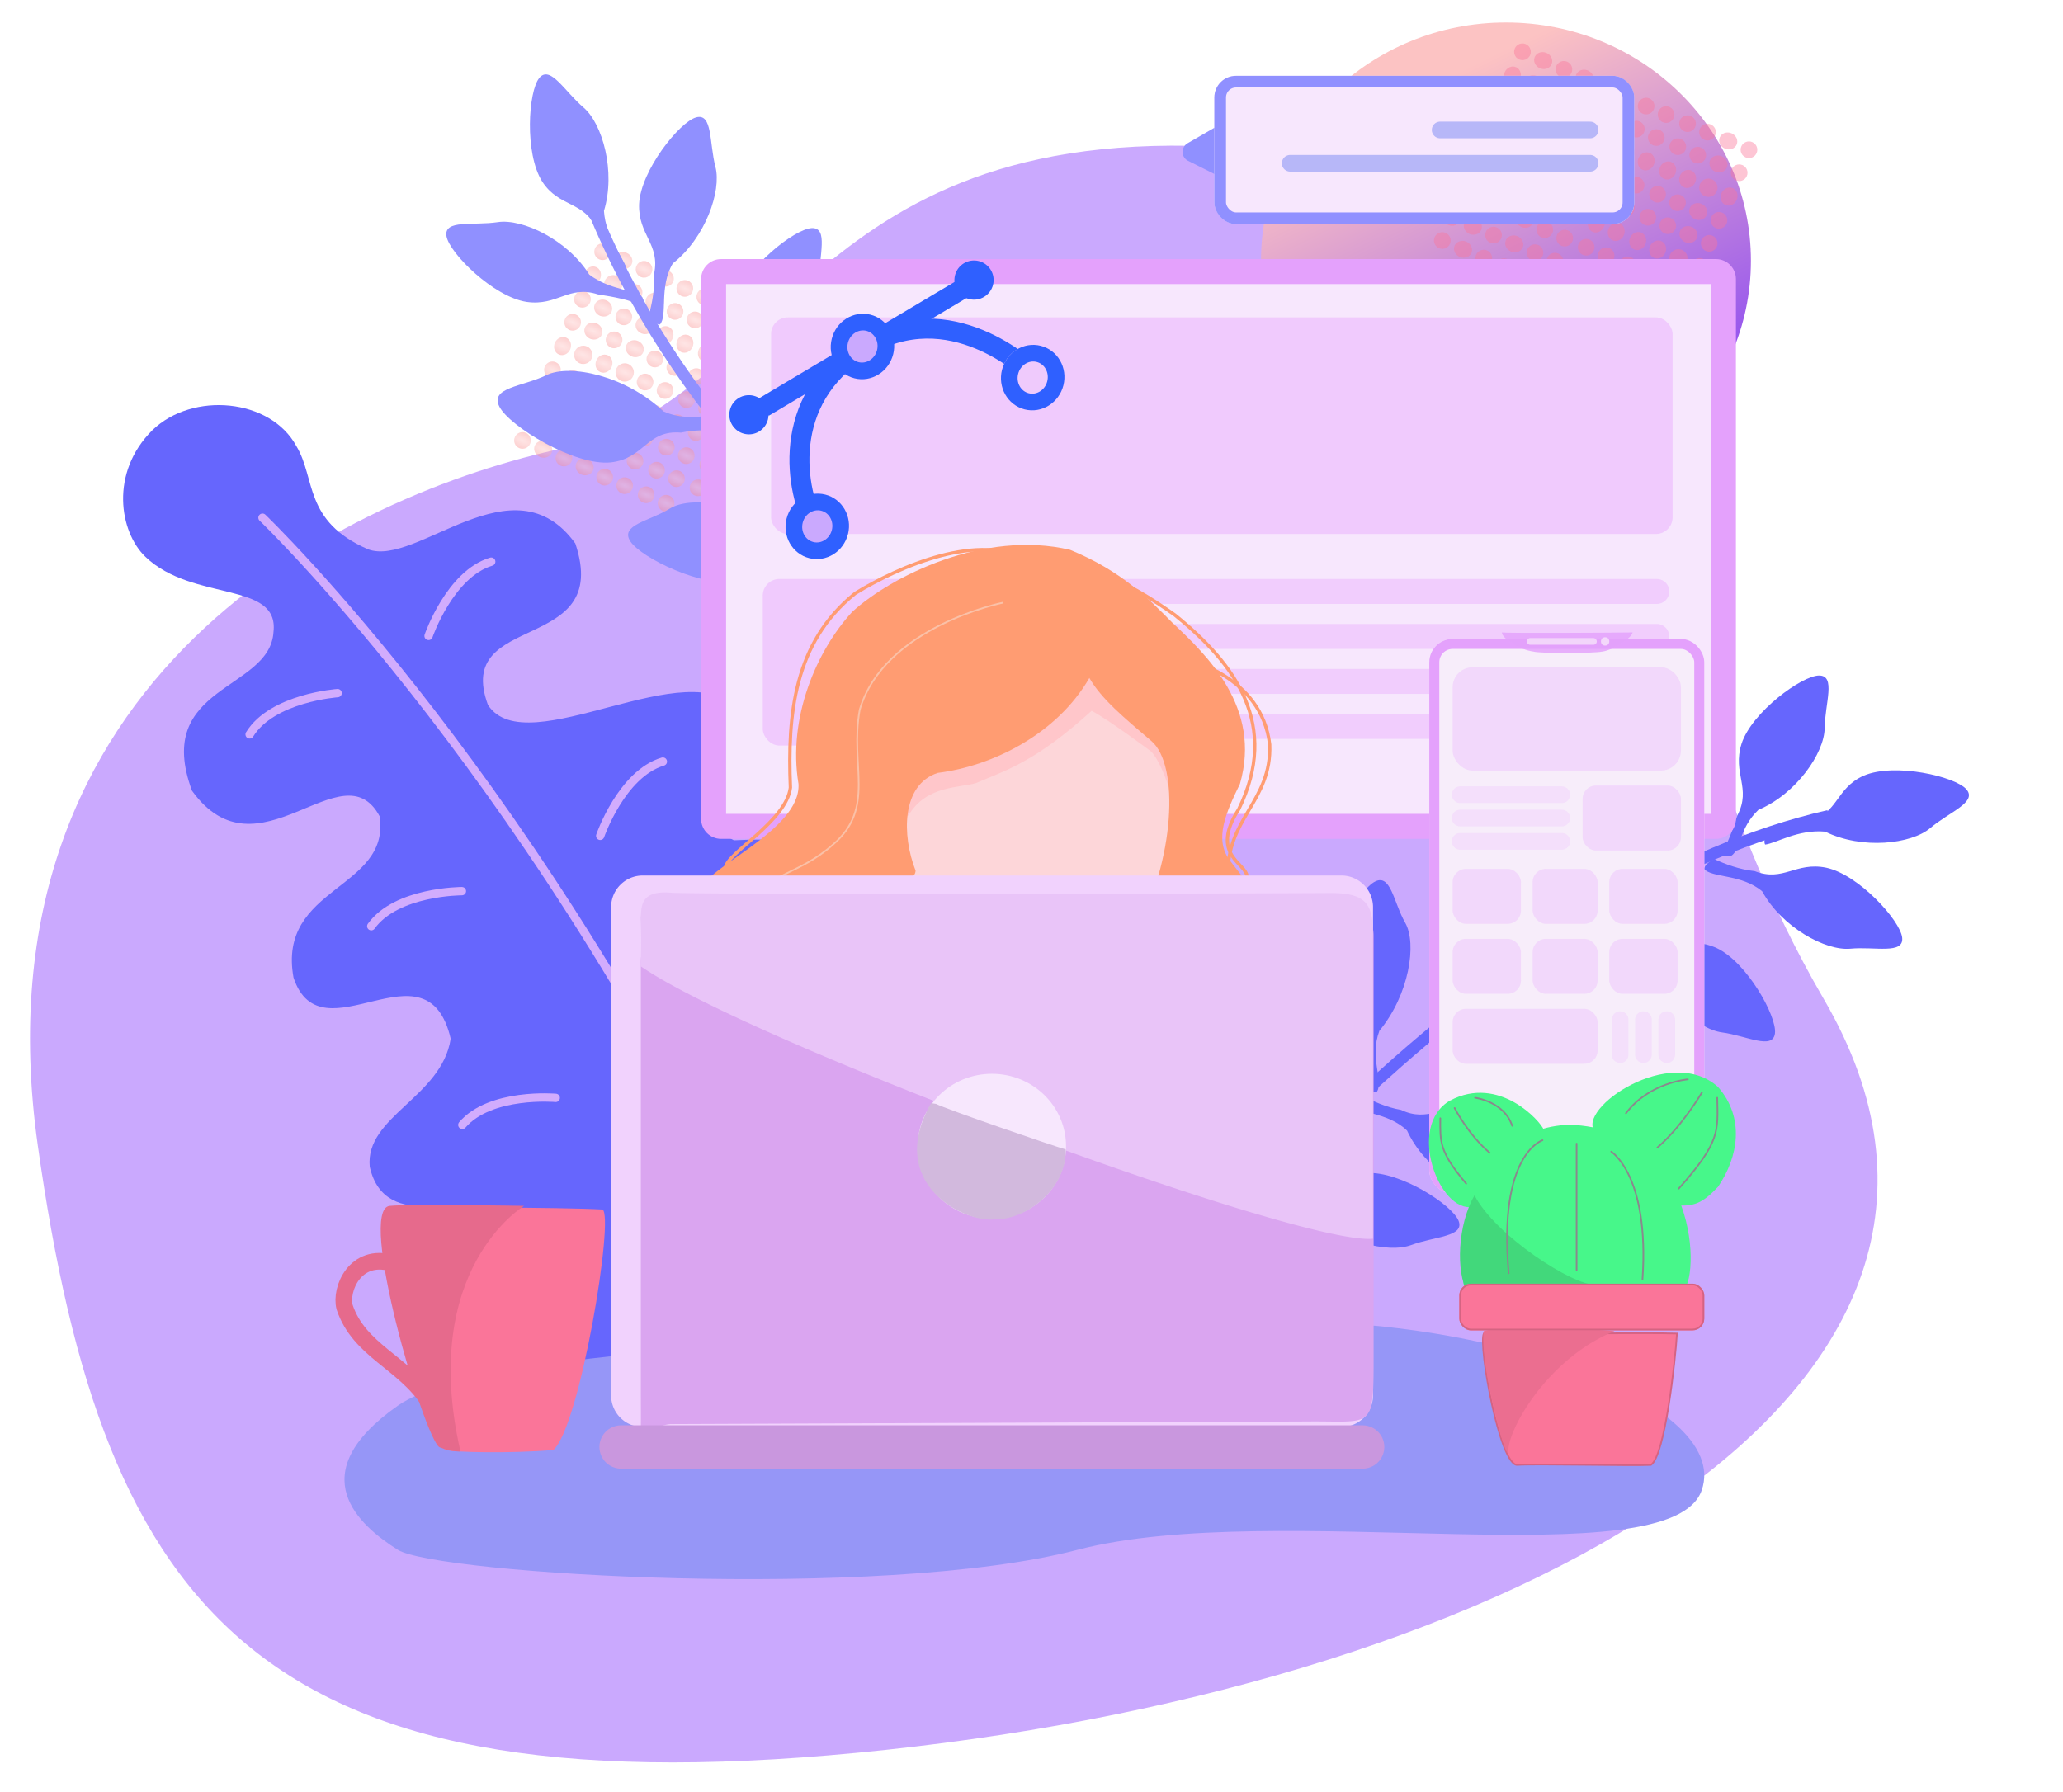 <svg xmlns="http://www.w3.org/2000/svg" xmlns:xlink="http://www.w3.org/1999/xlink" width="1238.009" height="1075.822" viewBox="0 0 1238.009 1075.822">
  <defs>
    <filter id="Path_64" x="0" y="69.418" width="1144.719" height="1006.404" filterUnits="userSpaceOnUse">
      <feOffset dy="6" input="SourceAlpha"/>
      <feGaussianBlur stdDeviation="6" result="blur"/>
      <feFlood flood-color="#9090ff"/>
      <feComposite operator="in" in2="blur"/>
      <feComposite in="SourceGraphic"/>
    </filter>
    <filter id="Path_31" x="55.872" y="225.14" width="510.814" height="650.143" filterUnits="userSpaceOnUse">
      <feOffset dy="9" input="SourceAlpha"/>
      <feGaussianBlur stdDeviation="6" result="blur-2"/>
      <feFlood flood-opacity="0.161"/>
      <feComposite operator="in" in2="blur-2"/>
      <feComposite in="SourceGraphic"/>
    </filter>
    <linearGradient id="linear-gradient" x1="0.12" y1="0.252" x2="0.5" y2="1" gradientUnits="objectBoundingBox">
      <stop offset="0" stop-color="#fcc2c2"/>
      <stop offset="1" stop-color="#8b4af2"/>
    </linearGradient>
    <filter id="Ellipse_9" x="743.231" y="0" width="321" height="313" filterUnits="userSpaceOnUse">
      <feOffset dy="6" input="SourceAlpha"/>
      <feGaussianBlur stdDeviation="4.5" result="blur-3"/>
      <feFlood flood-opacity="0.161"/>
      <feComposite operator="in" in2="blur-3"/>
      <feComposite in="SourceGraphic"/>
    </filter>
    <radialGradient id="radial-gradient" cx="0.5" cy="0.5" r="1.976" gradientTransform="translate(1 0.712) rotate(180) scale(1 0.424)" gradientUnits="objectBoundingBox">
      <stop offset="0" stop-color="#fcc2c2"/>
      <stop offset="1" stop-color="#fa6b6b"/>
    </radialGradient>
    <filter id="Path_44" x="1013.561" y="491.331" width="138.345" height="100.529" filterUnits="userSpaceOnUse">
      <feOffset dy="3" input="SourceAlpha"/>
      <feGaussianBlur stdDeviation="3" result="blur-4"/>
      <feFlood flood-color="#7575db"/>
      <feComposite operator="in" in2="blur-4"/>
      <feComposite in="SourceGraphic"/>
    </filter>
    <filter id="Path_52" x="1048.33" y="418.677" width="144.984" height="142.817" filterUnits="userSpaceOnUse">
      <feOffset dy="3" input="SourceAlpha"/>
      <feGaussianBlur stdDeviation="3" result="blur-5"/>
      <feFlood flood-color="#7575db"/>
      <feComposite operator="in" in2="blur-5"/>
      <feComposite in="SourceGraphic"/>
    </filter>
    <filter id="Path_53" x="1021.005" y="395.389" width="89.269" height="126.735" filterUnits="userSpaceOnUse">
      <feOffset dy="3" input="SourceAlpha"/>
      <feGaussianBlur stdDeviation="3" result="blur-6"/>
      <feFlood flood-color="#7575db"/>
      <feComposite operator="in" in2="blur-6"/>
      <feComposite in="SourceGraphic"/>
    </filter>
    <filter id="Path_56" x="755.204" y="516.501" width="142.03" height="150.174" filterUnits="userSpaceOnUse">
      <feOffset dy="3" input="SourceAlpha"/>
      <feGaussianBlur stdDeviation="3" result="blur-7"/>
      <feFlood flood-color="#7575db"/>
      <feComposite operator="in" in2="blur-7"/>
      <feComposite in="SourceGraphic"/>
    </filter>
    <filter id="Path_45" x="944.779" y="538.696" width="135.492" height="95.102" filterUnits="userSpaceOnUse">
      <feOffset dy="3" input="SourceAlpha"/>
      <feGaussianBlur stdDeviation="3" result="blur-8"/>
      <feFlood flood-color="#7575db"/>
      <feComposite operator="in" in2="blur-8"/>
      <feComposite in="SourceGraphic"/>
    </filter>
    <filter id="Path_47" x="801.843" y="640.627" width="134.47" height="93.246" filterUnits="userSpaceOnUse">
      <feOffset dy="3" input="SourceAlpha"/>
      <feGaussianBlur stdDeviation="3" result="blur-9"/>
      <feFlood flood-color="#7575db"/>
      <feComposite operator="in" in2="blur-9"/>
      <feComposite in="SourceGraphic"/>
    </filter>
    <filter id="Path_44-2" x="347.884" y="61.048" width="115.396" height="144.896" filterUnits="userSpaceOnUse">
      <feOffset dy="3" input="SourceAlpha"/>
      <feGaussianBlur stdDeviation="3" result="blur-10"/>
      <feFlood flood-color="#7575db"/>
      <feComposite operator="in" in2="blur-10"/>
      <feComposite in="SourceGraphic"/>
    </filter>
    <filter id="Path_52-2" x="275.554" y="34.456" width="146.82" height="139.256" filterUnits="userSpaceOnUse">
      <feOffset dy="3" input="SourceAlpha"/>
      <feGaussianBlur stdDeviation="3" result="blur-11"/>
      <feFlood flood-color="#7575db"/>
      <feComposite operator="in" in2="blur-11"/>
      <feComposite in="SourceGraphic"/>
    </filter>
    <filter id="Path_53-2" x="256.65" y="107.302" width="136.909" height="104.96" filterUnits="userSpaceOnUse">
      <feOffset dy="3" input="SourceAlpha"/>
      <feGaussianBlur stdDeviation="3" result="blur-12"/>
      <feFlood flood-color="#7575db"/>
      <feComposite operator="in" in2="blur-12"/>
      <feComposite in="SourceGraphic"/>
    </filter>
    <filter id="Path_54" x="285.711" y="171.711" width="164.168" height="151.548" filterUnits="userSpaceOnUse">
      <feOffset dy="3" input="SourceAlpha"/>
      <feGaussianBlur stdDeviation="3" result="blur-13"/>
      <feFlood flood-color="#7575db"/>
      <feComposite operator="in" in2="blur-13"/>
      <feComposite in="SourceGraphic"/>
    </filter>
    <filter id="Path_45-2" x="414.26" y="128.769" width="93.246" height="134.47" filterUnits="userSpaceOnUse">
      <feOffset dy="3" input="SourceAlpha"/>
      <feGaussianBlur stdDeviation="3" result="blur-14"/>
      <feFlood flood-color="#7575db"/>
      <feComposite operator="in" in2="blur-14"/>
      <feComposite in="SourceGraphic"/>
    </filter>
    <filter id="Path_42" x="402.731" y="137.5" width="657" height="384" filterUnits="userSpaceOnUse">
      <feOffset dy="9" input="SourceAlpha"/>
      <feGaussianBlur stdDeviation="6" result="blur-15"/>
      <feFlood flood-opacity="0.161"/>
      <feComposite operator="in" in2="blur-15"/>
      <feComposite in="SourceGraphic"/>
    </filter>
    <filter id="Rectangle_9" x="839.731" y="365.5" width="201" height="369" filterUnits="userSpaceOnUse">
      <feOffset dy="9" input="SourceAlpha"/>
      <feGaussianBlur stdDeviation="6" result="blur-16"/>
      <feFlood flood-opacity="0.161"/>
      <feComposite operator="in" in2="blur-16"/>
      <feComposite in="SourceGraphic"/>
    </filter>
    <filter id="Path_10" x="390.941" y="297.063" width="410.378" height="314.001" filterUnits="userSpaceOnUse">
      <feOffset input="SourceAlpha"/>
      <feGaussianBlur stdDeviation="10" result="blur-17"/>
      <feFlood flood-opacity="0.161"/>
      <feComposite operator="in" in2="blur-17"/>
      <feComposite in="SourceGraphic"/>
    </filter>
    <filter id="Path_27" x="357.731" y="516.5" width="475.225" height="349" filterUnits="userSpaceOnUse">
      <feOffset dy="3" input="SourceAlpha"/>
      <feGaussianBlur stdDeviation="3" result="blur-18"/>
      <feFlood flood-opacity="0.161"/>
      <feComposite operator="in" in2="blur-18"/>
      <feComposite in="SourceGraphic"/>
    </filter>
    <filter id="Path_63" x="350.731" y="846.5" width="489" height="44" filterUnits="userSpaceOnUse">
      <feOffset dy="3" input="SourceAlpha"/>
      <feGaussianBlur stdDeviation="3" result="blur-19"/>
      <feFlood flood-opacity="0.161"/>
      <feComposite operator="in" in2="blur-19"/>
      <feComposite in="SourceGraphic"/>
    </filter>
    <filter id="Path_11" x="880.367" y="790.735" width="135.515" height="98.16" filterUnits="userSpaceOnUse">
      <feOffset dy="3" input="SourceAlpha"/>
      <feGaussianBlur stdDeviation="3" result="blur-20"/>
      <feFlood flood-opacity="0.161"/>
      <feComposite operator="in" in2="blur-20"/>
      <feComposite in="SourceGraphic"/>
    </filter>
    <filter id="Path_14" x="844.016" y="642.404" width="95.901" height="95.632" filterUnits="userSpaceOnUse">
      <feOffset dy="3" input="SourceAlpha"/>
      <feGaussianBlur stdDeviation="4.5" result="blur-21"/>
      <feFlood flood-color="#4cb78e"/>
      <feComposite operator="in" in2="blur-21"/>
      <feComposite in="SourceGraphic"/>
    </filter>
    <filter id="Path_15" x="942.12" y="630.234" width="113.092" height="106.849" filterUnits="userSpaceOnUse">
      <feOffset dy="3" input="SourceAlpha"/>
      <feGaussianBlur stdDeviation="4.5" result="blur-22"/>
      <feFlood flood-color="#4cb78e"/>
      <feComposite operator="in" in2="blur-22"/>
      <feComposite in="SourceGraphic"/>
    </filter>
    <filter id="Path_13" x="864.165" y="661.584" width="163.927" height="137.082" filterUnits="userSpaceOnUse">
      <feOffset dy="3" input="SourceAlpha"/>
      <feGaussianBlur stdDeviation="4.5" result="blur-23"/>
      <feFlood flood-color="#4cb78e"/>
      <feComposite operator="in" in2="blur-23"/>
      <feComposite in="SourceGraphic"/>
    </filter>
    <filter id="Path_28" x="220.289" y="711.281" width="156.262" height="173.875" filterUnits="userSpaceOnUse">
      <feOffset dx="3" dy="1" input="SourceAlpha"/>
      <feGaussianBlur stdDeviation="4.5" result="blur-24"/>
      <feFlood flood-color="#6666fd"/>
      <feComposite operator="in" in2="blur-24"/>
      <feComposite in="SourceGraphic"/>
    </filter>
    <filter id="Path_29" x="187.795" y="738.422" width="87.076" height="118.586" filterUnits="userSpaceOnUse">
      <feOffset dy="6" input="SourceAlpha"/>
      <feGaussianBlur stdDeviation="4.5" result="blur-25"/>
      <feFlood flood-color="#6666fd"/>
      <feComposite operator="in" in2="blur-25"/>
      <feComposite in="SourceGraphic"/>
    </filter>
    <filter id="Path_40" x="444.499" y="154.837" width="201.615" height="208.171" filterUnits="userSpaceOnUse">
      <feOffset dy="9" input="SourceAlpha"/>
      <feGaussianBlur stdDeviation="6" result="blur-26"/>
      <feFlood flood-opacity="0.161"/>
      <feComposite operator="in" in2="blur-26"/>
      <feComposite in="SourceGraphic"/>
    </filter>
    <filter id="Line_10" x="435.919" y="123.945" width="167.473" height="167.171" filterUnits="userSpaceOnUse">
      <feOffset dy="9" input="SourceAlpha"/>
      <feGaussianBlur stdDeviation="6" result="blur-27"/>
      <feFlood flood-opacity="0.161"/>
      <feComposite operator="in" in2="blur-27"/>
      <feComposite in="SourceGraphic"/>
    </filter>
    <filter id="Path_60" x="450.17" y="273.574" width="82.438" height="83.427" filterUnits="userSpaceOnUse">
      <feOffset dy="9" input="SourceAlpha"/>
      <feGaussianBlur stdDeviation="6" result="blur-28"/>
      <feFlood flood-opacity="0.161"/>
      <feComposite operator="in" in2="blur-28"/>
      <feComposite in="SourceGraphic"/>
    </filter>
    <filter id="Path_41" x="477.118" y="165.489" width="82.438" height="83.427" filterUnits="userSpaceOnUse">
      <feOffset dy="9" input="SourceAlpha"/>
      <feGaussianBlur stdDeviation="6" result="blur-29"/>
      <feFlood flood-opacity="0.161"/>
      <feComposite operator="in" in2="blur-29"/>
      <feComposite in="SourceGraphic"/>
    </filter>
    <filter id="Ellipse_8" x="579.377" y="183.984" width="82.438" height="83.427" filterUnits="userSpaceOnUse">
      <feOffset dy="9" input="SourceAlpha"/>
      <feGaussianBlur stdDeviation="6" result="blur-30"/>
      <feFlood flood-opacity="0.161"/>
      <feComposite operator="in" in2="blur-30"/>
      <feComposite in="SourceGraphic"/>
    </filter>
    <filter id="Ellipse_5" x="552.979" y="134.912" width="64.544" height="64.544" filterUnits="userSpaceOnUse">
      <feOffset dy="9" input="SourceAlpha"/>
      <feGaussianBlur stdDeviation="6" result="blur-31"/>
      <feFlood flood-opacity="0.161"/>
      <feComposite operator="in" in2="blur-31"/>
      <feComposite in="SourceGraphic"/>
    </filter>
    <filter id="Ellipse_6" x="417.945" y="216.048" width="64.544" height="64.544" filterUnits="userSpaceOnUse">
      <feOffset dy="9" input="SourceAlpha"/>
      <feGaussianBlur stdDeviation="6" result="blur-32"/>
      <feFlood flood-opacity="0.161"/>
      <feComposite operator="in" in2="blur-32"/>
      <feComposite in="SourceGraphic"/>
    </filter>
    <filter id="Polygon_1" x="683.897" y="43.767" width="89.923" height="93.781" filterUnits="userSpaceOnUse">
      <feOffset dy="9" input="SourceAlpha"/>
      <feGaussianBlur stdDeviation="6" result="blur-33"/>
      <feFlood flood-opacity="0.161"/>
      <feComposite operator="in" in2="blur-33"/>
      <feComposite in="SourceGraphic"/>
    </filter>
    <filter id="Rectangle_21" x="710.731" y="27.5" width="288" height="125" filterUnits="userSpaceOnUse">
      <feOffset dy="9" input="SourceAlpha"/>
      <feGaussianBlur stdDeviation="6" result="blur-34"/>
      <feFlood flood-opacity="0.161"/>
      <feComposite operator="in" in2="blur-34"/>
      <feComposite in="SourceGraphic"/>
    </filter>
  </defs>
  <g id="main" transform="translate(1388.731 -2641.5)">
    <g transform="matrix(1, 0, 0, 1, -1388.73, 2641.5)" filter="url(#Path_64)">
      <path id="Path_64-2" data-name="Path 64" d="M1171.472,374.406c-131.79,28.089-356.341,136.477-316.5,418.719s133.66,403.037,508.864,362.844,700.706-214.378,562.947-450.606-78.3-488.566-344.733-510.378S1303.262,346.317,1171.472,374.406Z" transform="translate(-832.3 -111.67)" fill="#6f17fc" opacity="0.368"/>
    </g>
    <g id="Group-leaf" transform="translate(-2111 2530)">
      <g transform="matrix(1, 0, 0, 1, 722.27, 111.5)" filter="url(#Path_31)">
        <path id="Path_31-2" data-name="Path 31" d="M813.746,360.662c-25.758,25.577-19.759,61.112-4.23,76.02,28.368,27.235,80.3,14.379,76.883,45.07-2.025,35.441-72.443,31.822-48.93,95.338,39.711,55.105,90.191-26.262,112.615,15.346,6.719,44.18-61.7,41.844-51.666,96.869,16.672,49.766,80.053-24.463,94.316,36.652-5.407,35.074-51.488,46.665-48.584,76.832,9.291,41.17,59.039,13.3,74.375,29.032,34.67,29.533-10.775,56.969-5.217,92.619,19.527,38.137,72.506,44.905,91.48,22.748,30.555-35.68,200.215-203,160.051-262.238s-17.529-81.955-102.162-78.092c-31.062-15.625,24.256-48.375,3.918-77.373-29.98-37.8-128.094,31.838-151.5-3.85-20.91-56.742,74.906-29.84,52.41-96.971-37.227-51.461-95.1,14.488-124.371,3.527-38.832-16.9-31.285-42.541-42.967-61.844C884.6,341.557,837.861,337.4,813.746,360.662Z" transform="translate(-722.27 -111.5)" fill="#6666fd"/>
      </g>
      <path id="Path_32" data-name="Path 32" d="M879.789,422.219s169.125,161.875,302.07,449.617" fill="none" stroke="#d2acfd" stroke-linecap="round" stroke-width="5"/>
      <path id="Path_33" data-name="Path 33" d="M979.452,493.188s12.79-37.172,37.6-44.578" fill="none" stroke="#d2acfd" stroke-linecap="round" stroke-width="5"/>
      <path id="Path_35" data-name="Path 35" d="M1017.055,493.188s-12.79-37.172-37.6-44.578" transform="matrix(0.259, -0.966, 0.966, 0.259, 185.033, 1382.26)" fill="none" stroke="#d2acfd" stroke-linecap="round" stroke-width="5"/>
      <path id="Path_36" data-name="Path 36" d="M1017.055,493.188s-12.79-37.172-37.6-44.578" transform="translate(202.011 1447.456) rotate(-71)" fill="none" stroke="#d2acfd" stroke-linecap="round" stroke-width="5"/>
      <path id="Path_37" data-name="Path 37" d="M1017.055,493.188s-12.79-37.172-37.6-44.578" transform="matrix(0.407, -0.914, 0.914, 0.407, 191.04, 1499.316)" fill="none" stroke="#d2acfd" stroke-linecap="round" stroke-width="5"/>
      <path id="Path_34" data-name="Path 34" d="M979.452,493.188s12.79-37.172,37.6-44.578" transform="translate(103 120)" fill="none" stroke="#d2acfd" stroke-linecap="round" stroke-width="5"/>
    </g>
    <g transform="matrix(1, 0, 0, 1, -1388.73, 2641.5)" filter="url(#Ellipse_9)">
      <ellipse id="Ellipse_9-2" data-name="Ellipse 9" cx="147" cy="143" rx="147" ry="143" transform="translate(756.73 7.5)" opacity="0.998" fill="url(#linear-gradient)"/>
    </g>
    <path id="Path_59" data-name="Path 59" d="M964.989,928.706c-58.731,41.281-22.979,72.022,0,86.507s288.988,31.01,407.923,0,356.04,17.7,374.557-35.746-134.292-108.242-274.687-100.5S1023.72,887.425,964.989,928.706Z" transform="translate(-2115 2556.501)" fill="#9696f7"/>
    <g id="Group-dot" transform="matrix(0.921, 0.391, -0.391, 0.921, -2524.253, 1925.452)" opacity="0.423">
      <g id="Group-dot-1line" transform="translate(1711 330.883)">
        <circle id="Ellipse_10" data-name="Ellipse 10" cx="5" cy="5" r="5" transform="translate(0 0.117)" fill="url(#radial-gradient)"/>
        <ellipse id="Ellipse_11" data-name="Ellipse 11" cx="5.5" cy="5" rx="5.5" ry="5" transform="translate(13 0.117)" fill="url(#radial-gradient)"/>
        <circle id="Ellipse_12" data-name="Ellipse 12" cx="5" cy="5" r="5" transform="translate(27 0.117)" fill="url(#radial-gradient)"/>
        <ellipse id="Ellipse_13" data-name="Ellipse 13" cx="5.5" cy="5" rx="5.5" ry="5" transform="translate(40 0.117)" fill="url(#radial-gradient)"/>
        <circle id="Ellipse_14" data-name="Ellipse 14" cx="5" cy="5" r="5" transform="translate(54 1.117)" fill="url(#radial-gradient)"/>
        <circle id="Ellipse_15" data-name="Ellipse 15" cx="5" cy="5" r="5" transform="translate(67 1.117)" fill="url(#radial-gradient)"/>
        <circle id="Ellipse_16" data-name="Ellipse 16" cx="5" cy="5" r="5" transform="translate(81 1.117)" fill="url(#radial-gradient)"/>
        <circle id="Ellipse_17" data-name="Ellipse 17" cx="5" cy="5" r="5" transform="translate(94 1.117)" fill="url(#radial-gradient)"/>
        <circle id="Ellipse_18" data-name="Ellipse 18" cx="5" cy="5" r="5" transform="translate(108 1.117)" fill="url(#radial-gradient)"/>
        <circle id="Ellipse_19" data-name="Ellipse 19" cx="5" cy="5" r="5" transform="translate(121 1.117)" fill="url(#radial-gradient)"/>
        <ellipse id="Ellipse_20" data-name="Ellipse 20" cx="5.5" cy="5" rx="5.5" ry="5" transform="translate(134 1.117)" fill="url(#radial-gradient)"/>
        <circle id="Ellipse_21" data-name="Ellipse 21" cx="5" cy="5" r="5" transform="translate(148 1.117)" fill="url(#radial-gradient)"/>
      </g>
      <g id="Group-dot-1line-2" data-name="Group-dot-1line" transform="translate(1711 315.522)">
        <circle id="Ellipse_10-2" data-name="Ellipse 10" cx="5" cy="5" r="5" transform="translate(0 0.478)" fill="url(#radial-gradient)"/>
        <ellipse id="Ellipse_11-2" data-name="Ellipse 11" cx="5.5" cy="5" rx="5.5" ry="5" transform="translate(13 0.478)" fill="url(#radial-gradient)"/>
        <circle id="Ellipse_12-2" data-name="Ellipse 12" cx="5" cy="5" r="5" transform="translate(27 0.478)" fill="url(#radial-gradient)"/>
        <ellipse id="Ellipse_13-2" data-name="Ellipse 13" cx="5.5" cy="5" rx="5.5" ry="5" transform="translate(40 0.478)" fill="url(#radial-gradient)"/>
        <circle id="Ellipse_14-2" data-name="Ellipse 14" cx="5" cy="5" r="5" transform="translate(54 0.478)" fill="url(#radial-gradient)"/>
        <circle id="Ellipse_15-2" data-name="Ellipse 15" cx="5" cy="5" r="5" transform="translate(67 0.478)" fill="url(#radial-gradient)"/>
        <circle id="Ellipse_16-2" data-name="Ellipse 16" cx="5" cy="5" r="5" transform="translate(81 0.478)" fill="url(#radial-gradient)"/>
        <circle id="Ellipse_17-2" data-name="Ellipse 17" cx="5" cy="5" r="5" transform="translate(94 0.478)" fill="url(#radial-gradient)"/>
        <circle id="Ellipse_18-2" data-name="Ellipse 18" cx="5" cy="5" r="5" transform="translate(108 0.478)" fill="url(#radial-gradient)"/>
        <circle id="Ellipse_19-2" data-name="Ellipse 19" cx="5" cy="5" r="5" transform="translate(121 0.478)" fill="url(#radial-gradient)"/>
        <ellipse id="Ellipse_20-2" data-name="Ellipse 20" cx="5.5" cy="5" rx="5.5" ry="5" transform="translate(134 0.478)" fill="url(#radial-gradient)"/>
        <circle id="Ellipse_21-2" data-name="Ellipse 21" cx="5" cy="5" r="5" transform="translate(148 0.478)" fill="url(#radial-gradient)"/>
      </g>
      <g id="Group-dot-1line-3" data-name="Group-dot-1line" transform="translate(1711 300.162)">
        <circle id="Ellipse_10-3" data-name="Ellipse 10" cx="5" cy="5" r="5" transform="translate(0 -0.162)" fill="url(#radial-gradient)"/>
        <ellipse id="Ellipse_11-3" data-name="Ellipse 11" cx="5.5" cy="5" rx="5.5" ry="5" transform="translate(13 -0.162)" fill="url(#radial-gradient)"/>
        <circle id="Ellipse_12-3" data-name="Ellipse 12" cx="5" cy="5" r="5" transform="translate(27 -0.162)" fill="url(#radial-gradient)"/>
        <ellipse id="Ellipse_13-3" data-name="Ellipse 13" cx="5.5" cy="5" rx="5.5" ry="5" transform="translate(40 -0.162)" fill="url(#radial-gradient)"/>
        <circle id="Ellipse_14-3" data-name="Ellipse 14" cx="5" cy="5" r="5" transform="translate(54 0.838)" fill="url(#radial-gradient)"/>
        <circle id="Ellipse_15-3" data-name="Ellipse 15" cx="5" cy="5" r="5" transform="translate(67 0.838)" fill="url(#radial-gradient)"/>
        <circle id="Ellipse_16-3" data-name="Ellipse 16" cx="5" cy="5" r="5" transform="translate(81 0.838)" fill="url(#radial-gradient)"/>
        <circle id="Ellipse_17-3" data-name="Ellipse 17" cx="5" cy="5" r="5" transform="translate(94 0.838)" fill="url(#radial-gradient)"/>
        <circle id="Ellipse_18-3" data-name="Ellipse 18" cx="5" cy="5" r="5" transform="translate(108 0.838)" fill="url(#radial-gradient)"/>
        <circle id="Ellipse_19-3" data-name="Ellipse 19" cx="5" cy="5" r="5" transform="translate(121 0.838)" fill="url(#radial-gradient)"/>
        <ellipse id="Ellipse_20-3" data-name="Ellipse 20" cx="5.5" cy="5" rx="5.5" ry="5" transform="translate(134 0.838)" fill="url(#radial-gradient)"/>
        <circle id="Ellipse_21-3" data-name="Ellipse 21" cx="5" cy="5" r="5" transform="translate(148 0.838)" fill="url(#radial-gradient)"/>
      </g>
      <g id="Group-dot-1line-4" data-name="Group-dot-1line" transform="translate(1711 284.802)">
        <circle id="Ellipse_10-4" data-name="Ellipse 10" cx="5" cy="5" r="5" transform="translate(0 0.198)" fill="url(#radial-gradient)"/>
        <ellipse id="Ellipse_11-4" data-name="Ellipse 11" cx="5.5" cy="5" rx="5.5" ry="5" transform="translate(13 0.198)" fill="url(#radial-gradient)"/>
        <circle id="Ellipse_12-4" data-name="Ellipse 12" cx="5" cy="5" r="5" transform="translate(27 0.198)" fill="url(#radial-gradient)"/>
        <ellipse id="Ellipse_13-4" data-name="Ellipse 13" cx="5.5" cy="5" rx="5.5" ry="5" transform="translate(40 0.198)" fill="url(#radial-gradient)"/>
        <ellipse id="Ellipse_14-4" data-name="Ellipse 14" cx="5" cy="5.5" rx="5" ry="5.5" transform="translate(54 0.198)" fill="url(#radial-gradient)"/>
        <ellipse id="Ellipse_15-4" data-name="Ellipse 15" cx="5" cy="5.5" rx="5" ry="5.5" transform="translate(67 0.198)" fill="url(#radial-gradient)"/>
        <ellipse id="Ellipse_16-4" data-name="Ellipse 16" cx="5" cy="5.5" rx="5" ry="5.5" transform="translate(81 0.198)" fill="url(#radial-gradient)"/>
        <ellipse id="Ellipse_17-4" data-name="Ellipse 17" cx="5" cy="5.5" rx="5" ry="5.5" transform="translate(94 0.198)" fill="url(#radial-gradient)"/>
        <ellipse id="Ellipse_18-4" data-name="Ellipse 18" cx="5" cy="5.5" rx="5" ry="5.5" transform="translate(108 0.198)" fill="url(#radial-gradient)"/>
        <ellipse id="Ellipse_19-4" data-name="Ellipse 19" cx="5" cy="5.5" rx="5" ry="5.5" transform="translate(121 0.198)" fill="url(#radial-gradient)"/>
        <circle id="Ellipse_20-4" data-name="Ellipse 20" cx="5.5" cy="5.5" r="5.5" transform="translate(134 0.198)" fill="url(#radial-gradient)"/>
        <ellipse id="Ellipse_21-4" data-name="Ellipse 21" cx="5" cy="5.5" rx="5" ry="5.5" transform="translate(148 0.198)" fill="url(#radial-gradient)"/>
      </g>
      <g id="Group-dot-1line-5" data-name="Group-dot-1line" transform="translate(1711 269.441)">
        <ellipse id="Ellipse_10-5" data-name="Ellipse 10" cx="5" cy="5.5" rx="5" ry="5.5" transform="translate(0 -0.441)" fill="url(#radial-gradient)"/>
        <circle id="Ellipse_11-5" data-name="Ellipse 11" cx="5.5" cy="5.5" r="5.5" transform="translate(13 -0.441)" fill="url(#radial-gradient)"/>
        <ellipse id="Ellipse_12-5" data-name="Ellipse 12" cx="5" cy="5.5" rx="5" ry="5.5" transform="translate(27 -0.441)" fill="url(#radial-gradient)"/>
        <circle id="Ellipse_13-5" data-name="Ellipse 13" cx="5.5" cy="5.5" r="5.5" transform="translate(40 -0.441)" fill="url(#radial-gradient)"/>
        <circle id="Ellipse_14-5" data-name="Ellipse 14" cx="5" cy="5" r="5" transform="translate(54 0.559)" fill="url(#radial-gradient)"/>
        <circle id="Ellipse_15-5" data-name="Ellipse 15" cx="5" cy="5" r="5" transform="translate(67 0.559)" fill="url(#radial-gradient)"/>
        <circle id="Ellipse_16-5" data-name="Ellipse 16" cx="5" cy="5" r="5" transform="translate(81 0.559)" fill="url(#radial-gradient)"/>
        <circle id="Ellipse_17-5" data-name="Ellipse 17" cx="5" cy="5" r="5" transform="translate(94 0.559)" fill="url(#radial-gradient)"/>
        <circle id="Ellipse_18-5" data-name="Ellipse 18" cx="5" cy="5" r="5" transform="translate(108 0.559)" fill="url(#radial-gradient)"/>
        <circle id="Ellipse_19-5" data-name="Ellipse 19" cx="5" cy="5" r="5" transform="translate(121 0.559)" fill="url(#radial-gradient)"/>
        <ellipse id="Ellipse_20-5" data-name="Ellipse 20" cx="5.5" cy="5" rx="5.5" ry="5" transform="translate(134 0.559)" fill="url(#radial-gradient)"/>
        <circle id="Ellipse_21-5" data-name="Ellipse 21" cx="5" cy="5" r="5" transform="translate(148 0.559)" fill="url(#radial-gradient)"/>
      </g>
      <g id="Group-dot-1line-6" data-name="Group-dot-1line" transform="translate(1711 254.081)">
        <circle id="Ellipse_10-6" data-name="Ellipse 10" cx="5" cy="5" r="5" transform="translate(0 -0.081)" fill="url(#radial-gradient)"/>
        <ellipse id="Ellipse_11-6" data-name="Ellipse 11" cx="5.5" cy="5" rx="5.5" ry="5" transform="translate(13 -0.081)" fill="url(#radial-gradient)"/>
        <circle id="Ellipse_12-6" data-name="Ellipse 12" cx="5" cy="5" r="5" transform="translate(27 -0.081)" fill="url(#radial-gradient)"/>
        <ellipse id="Ellipse_13-6" data-name="Ellipse 13" cx="5.5" cy="5" rx="5.5" ry="5" transform="translate(40 -0.081)" fill="url(#radial-gradient)"/>
        <circle id="Ellipse_14-6" data-name="Ellipse 14" cx="5" cy="5" r="5" transform="translate(54 0.919)" fill="url(#radial-gradient)"/>
        <circle id="Ellipse_15-6" data-name="Ellipse 15" cx="5" cy="5" r="5" transform="translate(67 0.919)" fill="url(#radial-gradient)"/>
        <circle id="Ellipse_16-6" data-name="Ellipse 16" cx="5" cy="5" r="5" transform="translate(81 0.919)" fill="url(#radial-gradient)"/>
        <circle id="Ellipse_17-6" data-name="Ellipse 17" cx="5" cy="5" r="5" transform="translate(94 0.919)" fill="url(#radial-gradient)"/>
        <circle id="Ellipse_18-6" data-name="Ellipse 18" cx="5" cy="5" r="5" transform="translate(108 0.919)" fill="url(#radial-gradient)"/>
        <circle id="Ellipse_19-6" data-name="Ellipse 19" cx="5" cy="5" r="5" transform="translate(121 0.919)" fill="url(#radial-gradient)"/>
        <ellipse id="Ellipse_20-6" data-name="Ellipse 20" cx="5.5" cy="5" rx="5.5" ry="5" transform="translate(134 0.919)" fill="url(#radial-gradient)"/>
        <circle id="Ellipse_21-6" data-name="Ellipse 21" cx="5" cy="5" r="5" transform="translate(148 0.919)" fill="url(#radial-gradient)"/>
      </g>
      <g id="Group-dot-1line-7" data-name="Group-dot-1line" transform="translate(1711 238.721)">
        <circle id="Ellipse_10-7" data-name="Ellipse 10" cx="5" cy="5" r="5" transform="translate(0 0.279)" fill="url(#radial-gradient)"/>
        <ellipse id="Ellipse_11-7" data-name="Ellipse 11" cx="5.5" cy="5" rx="5.5" ry="5" transform="translate(13 0.279)" fill="url(#radial-gradient)"/>
        <circle id="Ellipse_12-7" data-name="Ellipse 12" cx="5" cy="5" r="5" transform="translate(27 0.279)" fill="url(#radial-gradient)"/>
        <ellipse id="Ellipse_13-7" data-name="Ellipse 13" cx="5.5" cy="5" rx="5.5" ry="5" transform="translate(40 0.279)" fill="url(#radial-gradient)"/>
        <ellipse id="Ellipse_14-7" data-name="Ellipse 14" cx="5" cy="5.5" rx="5" ry="5.5" transform="translate(54 0.279)" fill="url(#radial-gradient)"/>
        <ellipse id="Ellipse_15-7" data-name="Ellipse 15" cx="5" cy="5.5" rx="5" ry="5.5" transform="translate(67 0.279)" fill="url(#radial-gradient)"/>
        <ellipse id="Ellipse_16-7" data-name="Ellipse 16" cx="5" cy="5.5" rx="5" ry="5.5" transform="translate(81 0.279)" fill="url(#radial-gradient)"/>
        <ellipse id="Ellipse_17-7" data-name="Ellipse 17" cx="5" cy="5.5" rx="5" ry="5.5" transform="translate(94 0.279)" fill="url(#radial-gradient)"/>
        <ellipse id="Ellipse_18-7" data-name="Ellipse 18" cx="5" cy="5.5" rx="5" ry="5.5" transform="translate(108 0.279)" fill="url(#radial-gradient)"/>
        <ellipse id="Ellipse_19-7" data-name="Ellipse 19" cx="5" cy="5.5" rx="5" ry="5.5" transform="translate(121 0.279)" fill="url(#radial-gradient)"/>
        <circle id="Ellipse_20-7" data-name="Ellipse 20" cx="5.5" cy="5.5" r="5.5" transform="translate(134 0.279)" fill="url(#radial-gradient)"/>
        <ellipse id="Ellipse_21-7" data-name="Ellipse 21" cx="5" cy="5.5" rx="5" ry="5.5" transform="translate(148 0.279)" fill="url(#radial-gradient)"/>
      </g>
      <g id="Group-dot-1line-8" data-name="Group-dot-1line" transform="translate(1711 223.36)">
        <ellipse id="Ellipse_10-8" data-name="Ellipse 10" cx="5" cy="5.5" rx="5" ry="5.5" transform="translate(0 -0.36)" fill="url(#radial-gradient)"/>
        <circle id="Ellipse_11-8" data-name="Ellipse 11" cx="5.5" cy="5.5" r="5.5" transform="translate(13 -0.36)" fill="url(#radial-gradient)"/>
        <ellipse id="Ellipse_12-8" data-name="Ellipse 12" cx="5" cy="5.5" rx="5" ry="5.5" transform="translate(27 -0.36)" fill="url(#radial-gradient)"/>
        <circle id="Ellipse_13-8" data-name="Ellipse 13" cx="5.5" cy="5.5" r="5.5" transform="translate(40 -0.36)" fill="url(#radial-gradient)"/>
        <circle id="Ellipse_14-8" data-name="Ellipse 14" cx="5" cy="5" r="5" transform="translate(54 0.64)" fill="url(#radial-gradient)"/>
        <circle id="Ellipse_15-8" data-name="Ellipse 15" cx="5" cy="5" r="5" transform="translate(67 0.64)" fill="url(#radial-gradient)"/>
        <circle id="Ellipse_16-8" data-name="Ellipse 16" cx="5" cy="5" r="5" transform="translate(81 0.64)" fill="url(#radial-gradient)"/>
        <circle id="Ellipse_17-8" data-name="Ellipse 17" cx="5" cy="5" r="5" transform="translate(94 0.64)" fill="url(#radial-gradient)"/>
        <circle id="Ellipse_18-8" data-name="Ellipse 18" cx="5" cy="5" r="5" transform="translate(108 0.64)" fill="url(#radial-gradient)"/>
        <circle id="Ellipse_19-8" data-name="Ellipse 19" cx="5" cy="5" r="5" transform="translate(121 0.64)" fill="url(#radial-gradient)"/>
        <ellipse id="Ellipse_20-8" data-name="Ellipse 20" cx="5.5" cy="5" rx="5.5" ry="5" transform="translate(134 0.64)" fill="url(#radial-gradient)"/>
        <circle id="Ellipse_21-8" data-name="Ellipse 21" cx="5" cy="5" r="5" transform="translate(148 0.64)" fill="url(#radial-gradient)"/>
      </g>
      <g id="Group-dot-1line-9" data-name="Group-dot-1line" transform="translate(1711 208)">
        <circle id="Ellipse_10-9" data-name="Ellipse 10" cx="5" cy="5" r="5" fill="url(#radial-gradient)"/>
        <ellipse id="Ellipse_11-9" data-name="Ellipse 11" cx="5.5" cy="5" rx="5.5" ry="5" transform="translate(13)" fill="url(#radial-gradient)"/>
        <circle id="Ellipse_12-9" data-name="Ellipse 12" cx="5" cy="5" r="5" transform="translate(27)" fill="url(#radial-gradient)"/>
        <ellipse id="Ellipse_13-9" data-name="Ellipse 13" cx="5.5" cy="5" rx="5.5" ry="5" transform="translate(40)" fill="url(#radial-gradient)"/>
        <circle id="Ellipse_14-9" data-name="Ellipse 14" cx="5" cy="5" r="5" transform="translate(54 1)" fill="url(#radial-gradient)"/>
        <circle id="Ellipse_15-9" data-name="Ellipse 15" cx="5" cy="5" r="5" transform="translate(67 1)" fill="url(#radial-gradient)"/>
        <circle id="Ellipse_16-9" data-name="Ellipse 16" cx="5" cy="5" r="5" transform="translate(81 1)" fill="url(#radial-gradient)"/>
        <circle id="Ellipse_17-9" data-name="Ellipse 17" cx="5" cy="5" r="5" transform="translate(94 1)" fill="url(#radial-gradient)"/>
        <circle id="Ellipse_18-9" data-name="Ellipse 18" cx="5" cy="5" r="5" transform="translate(108 1)" fill="url(#radial-gradient)"/>
        <circle id="Ellipse_19-9" data-name="Ellipse 19" cx="5" cy="5" r="5" transform="translate(121 1)" fill="url(#radial-gradient)"/>
        <ellipse id="Ellipse_20-9" data-name="Ellipse 20" cx="5.5" cy="5" rx="5.5" ry="5" transform="translate(134 1)" fill="url(#radial-gradient)"/>
        <circle id="Ellipse_21-9" data-name="Ellipse 21" cx="5" cy="5" r="5" transform="translate(148 1)" fill="url(#radial-gradient)"/>
      </g>
    </g>
    <g id="Group-dot-2" data-name="Group-dot" transform="matrix(0.921, 0.391, -0.391, 0.921, -1972.253, 1805.452)" opacity="0.423">
      <g id="Group-dot-1line-10" data-name="Group-dot-1line" transform="translate(1711 330.883)">
        <circle id="Ellipse_10-10" data-name="Ellipse 10" cx="5" cy="5" r="5" transform="translate(0 0.117)" fill="#fa7599"/>
        <ellipse id="Ellipse_11-10" data-name="Ellipse 11" cx="5.5" cy="5" rx="5.5" ry="5" transform="translate(13 0.117)" fill="#fa7599"/>
        <circle id="Ellipse_12-10" data-name="Ellipse 12" cx="5" cy="5" r="5" transform="translate(27 0.117)" fill="#fa7599"/>
        <ellipse id="Ellipse_13-10" data-name="Ellipse 13" cx="5.5" cy="5" rx="5.5" ry="5" transform="translate(40 0.117)" fill="#fa7599"/>
        <circle id="Ellipse_14-10" data-name="Ellipse 14" cx="5" cy="5" r="5" transform="translate(54 1.117)" fill="#fa7599"/>
        <circle id="Ellipse_15-10" data-name="Ellipse 15" cx="5" cy="5" r="5" transform="translate(67 1.117)" fill="#fa7599"/>
        <circle id="Ellipse_16-10" data-name="Ellipse 16" cx="5" cy="5" r="5" transform="translate(81 1.117)" fill="#fa7599"/>
        <circle id="Ellipse_17-10" data-name="Ellipse 17" cx="5" cy="5" r="5" transform="translate(94 1.117)" fill="#fa7599"/>
        <circle id="Ellipse_18-10" data-name="Ellipse 18" cx="5" cy="5" r="5" transform="translate(108 1.117)" fill="#fa7599"/>
        <circle id="Ellipse_19-10" data-name="Ellipse 19" cx="5" cy="5" r="5" transform="translate(121 1.117)" fill="#fa7599"/>
        <ellipse id="Ellipse_20-10" data-name="Ellipse 20" cx="5.5" cy="5" rx="5.5" ry="5" transform="translate(134 1.117)" fill="#fa7599"/>
        <circle id="Ellipse_21-10" data-name="Ellipse 21" cx="5" cy="5" r="5" transform="translate(148 1.117)" fill="#fa7599"/>
      </g>
      <g id="Group-dot-1line-11" data-name="Group-dot-1line" transform="translate(1711 315.522)">
        <circle id="Ellipse_10-11" data-name="Ellipse 10" cx="5" cy="5" r="5" transform="translate(0 0.478)" fill="#fa7599"/>
        <ellipse id="Ellipse_11-11" data-name="Ellipse 11" cx="5.5" cy="5" rx="5.5" ry="5" transform="translate(13 0.478)" fill="#fa7599"/>
        <circle id="Ellipse_12-11" data-name="Ellipse 12" cx="5" cy="5" r="5" transform="translate(27 0.478)" fill="#fa7599"/>
        <ellipse id="Ellipse_13-11" data-name="Ellipse 13" cx="5.5" cy="5" rx="5.5" ry="5" transform="translate(40 0.478)" fill="#fa7599"/>
        <circle id="Ellipse_14-11" data-name="Ellipse 14" cx="5" cy="5" r="5" transform="translate(54 0.478)" fill="#fa7599"/>
        <circle id="Ellipse_15-11" data-name="Ellipse 15" cx="5" cy="5" r="5" transform="translate(67 0.478)" fill="#fa7599"/>
        <circle id="Ellipse_16-11" data-name="Ellipse 16" cx="5" cy="5" r="5" transform="translate(81 0.478)" fill="#fa7599"/>
        <circle id="Ellipse_17-11" data-name="Ellipse 17" cx="5" cy="5" r="5" transform="translate(94 0.478)" fill="#fa7599"/>
        <circle id="Ellipse_18-11" data-name="Ellipse 18" cx="5" cy="5" r="5" transform="translate(108 0.478)" fill="#fa7599"/>
        <circle id="Ellipse_19-11" data-name="Ellipse 19" cx="5" cy="5" r="5" transform="translate(121 0.478)" fill="#fa7599"/>
        <ellipse id="Ellipse_20-11" data-name="Ellipse 20" cx="5.5" cy="5" rx="5.5" ry="5" transform="translate(134 0.478)" fill="#fa7599"/>
        <circle id="Ellipse_21-11" data-name="Ellipse 21" cx="5" cy="5" r="5" transform="translate(148 0.478)" fill="#fa7599"/>
      </g>
      <g id="Group-dot-1line-12" data-name="Group-dot-1line" transform="translate(1711 300.162)">
        <circle id="Ellipse_10-12" data-name="Ellipse 10" cx="5" cy="5" r="5" transform="translate(0 -0.162)" fill="#fa7599"/>
        <ellipse id="Ellipse_11-12" data-name="Ellipse 11" cx="5.5" cy="5" rx="5.5" ry="5" transform="translate(13 -0.162)" fill="#fa7599"/>
        <circle id="Ellipse_12-12" data-name="Ellipse 12" cx="5" cy="5" r="5" transform="translate(27 -0.162)" fill="#fa7599"/>
        <ellipse id="Ellipse_13-12" data-name="Ellipse 13" cx="5.5" cy="5" rx="5.5" ry="5" transform="translate(40 -0.162)" fill="#fa7599"/>
        <circle id="Ellipse_14-12" data-name="Ellipse 14" cx="5" cy="5" r="5" transform="translate(54 0.838)" fill="#fa7599"/>
        <circle id="Ellipse_15-12" data-name="Ellipse 15" cx="5" cy="5" r="5" transform="translate(67 0.838)" fill="#fa7599"/>
        <circle id="Ellipse_16-12" data-name="Ellipse 16" cx="5" cy="5" r="5" transform="translate(81 0.838)" fill="#fa7599"/>
        <circle id="Ellipse_17-12" data-name="Ellipse 17" cx="5" cy="5" r="5" transform="translate(94 0.838)" fill="#fa7599"/>
        <circle id="Ellipse_18-12" data-name="Ellipse 18" cx="5" cy="5" r="5" transform="translate(108 0.838)" fill="#fa7599"/>
        <circle id="Ellipse_19-12" data-name="Ellipse 19" cx="5" cy="5" r="5" transform="translate(121 0.838)" fill="#fa7599"/>
        <ellipse id="Ellipse_20-12" data-name="Ellipse 20" cx="5.5" cy="5" rx="5.5" ry="5" transform="translate(134 0.838)" fill="#fa7599"/>
        <circle id="Ellipse_21-12" data-name="Ellipse 21" cx="5" cy="5" r="5" transform="translate(148 0.838)" fill="#fa7599"/>
      </g>
      <g id="Group-dot-1line-13" data-name="Group-dot-1line" transform="translate(1711 284.802)">
        <circle id="Ellipse_10-13" data-name="Ellipse 10" cx="5" cy="5" r="5" transform="translate(0 0.198)" fill="#fa7599"/>
        <ellipse id="Ellipse_11-13" data-name="Ellipse 11" cx="5.5" cy="5" rx="5.5" ry="5" transform="translate(13 0.198)" fill="#fa7599"/>
        <circle id="Ellipse_12-13" data-name="Ellipse 12" cx="5" cy="5" r="5" transform="translate(27 0.198)" fill="#fa7599"/>
        <ellipse id="Ellipse_13-13" data-name="Ellipse 13" cx="5.5" cy="5" rx="5.5" ry="5" transform="translate(40 0.198)" fill="#fa7599"/>
        <ellipse id="Ellipse_14-13" data-name="Ellipse 14" cx="5" cy="5.5" rx="5" ry="5.5" transform="translate(54 0.198)" fill="#fa7599"/>
        <ellipse id="Ellipse_15-13" data-name="Ellipse 15" cx="5" cy="5.5" rx="5" ry="5.5" transform="translate(67 0.198)" fill="#fa7599"/>
        <ellipse id="Ellipse_16-13" data-name="Ellipse 16" cx="5" cy="5.5" rx="5" ry="5.5" transform="translate(81 0.198)" fill="#fa7599"/>
        <ellipse id="Ellipse_17-13" data-name="Ellipse 17" cx="5" cy="5.5" rx="5" ry="5.5" transform="translate(94 0.198)" fill="#fa7599"/>
        <ellipse id="Ellipse_18-13" data-name="Ellipse 18" cx="5" cy="5.5" rx="5" ry="5.5" transform="translate(108 0.198)" fill="#fa7599"/>
        <ellipse id="Ellipse_19-13" data-name="Ellipse 19" cx="5" cy="5.5" rx="5" ry="5.5" transform="translate(121 0.198)" fill="#fa7599"/>
        <circle id="Ellipse_20-13" data-name="Ellipse 20" cx="5.5" cy="5.5" r="5.5" transform="translate(134 0.198)" fill="#fa7599"/>
        <ellipse id="Ellipse_21-13" data-name="Ellipse 21" cx="5" cy="5.5" rx="5" ry="5.5" transform="translate(148 0.198)" fill="#fa7599"/>
      </g>
      <g id="Group-dot-1line-14" data-name="Group-dot-1line" transform="translate(1711 269.441)">
        <ellipse id="Ellipse_10-14" data-name="Ellipse 10" cx="5" cy="5.5" rx="5" ry="5.5" transform="translate(0 -0.441)" fill="#fa7599"/>
        <circle id="Ellipse_11-14" data-name="Ellipse 11" cx="5.5" cy="5.5" r="5.5" transform="translate(13 -0.441)" fill="#fa7599"/>
        <ellipse id="Ellipse_12-14" data-name="Ellipse 12" cx="5" cy="5.5" rx="5" ry="5.5" transform="translate(27 -0.441)" fill="#fa7599"/>
        <circle id="Ellipse_13-14" data-name="Ellipse 13" cx="5.5" cy="5.5" r="5.5" transform="translate(40 -0.441)" fill="#fa7599"/>
        <circle id="Ellipse_14-14" data-name="Ellipse 14" cx="5" cy="5" r="5" transform="translate(54 0.559)" fill="#fa7599"/>
        <circle id="Ellipse_15-14" data-name="Ellipse 15" cx="5" cy="5" r="5" transform="translate(67 0.559)" fill="#fa7599"/>
        <circle id="Ellipse_16-14" data-name="Ellipse 16" cx="5" cy="5" r="5" transform="translate(81 0.559)" fill="#fa7599"/>
        <circle id="Ellipse_17-14" data-name="Ellipse 17" cx="5" cy="5" r="5" transform="translate(94 0.559)" fill="#fa7599"/>
        <circle id="Ellipse_18-14" data-name="Ellipse 18" cx="5" cy="5" r="5" transform="translate(108 0.559)" fill="#fa7599"/>
        <circle id="Ellipse_19-14" data-name="Ellipse 19" cx="5" cy="5" r="5" transform="translate(121 0.559)" fill="#fa7599"/>
        <ellipse id="Ellipse_20-14" data-name="Ellipse 20" cx="5.5" cy="5" rx="5.5" ry="5" transform="translate(134 0.559)" fill="#fa7599"/>
        <circle id="Ellipse_21-14" data-name="Ellipse 21" cx="5" cy="5" r="5" transform="translate(148 0.559)" fill="#fa7599"/>
      </g>
      <g id="Group-dot-1line-15" data-name="Group-dot-1line" transform="translate(1711 254.081)">
        <circle id="Ellipse_10-15" data-name="Ellipse 10" cx="5" cy="5" r="5" transform="translate(0 -0.081)" fill="#fa7599"/>
        <ellipse id="Ellipse_11-15" data-name="Ellipse 11" cx="5.5" cy="5" rx="5.5" ry="5" transform="translate(13 -0.081)" fill="#fa7599"/>
        <circle id="Ellipse_12-15" data-name="Ellipse 12" cx="5" cy="5" r="5" transform="translate(27 -0.081)" fill="#fa7599"/>
        <ellipse id="Ellipse_13-15" data-name="Ellipse 13" cx="5.5" cy="5" rx="5.5" ry="5" transform="translate(40 -0.081)" fill="#fa7599"/>
        <circle id="Ellipse_14-15" data-name="Ellipse 14" cx="5" cy="5" r="5" transform="translate(54 0.919)" fill="#fa7599"/>
        <circle id="Ellipse_15-15" data-name="Ellipse 15" cx="5" cy="5" r="5" transform="translate(67 0.919)" fill="#fa7599"/>
        <circle id="Ellipse_16-15" data-name="Ellipse 16" cx="5" cy="5" r="5" transform="translate(81 0.919)" fill="#fa7599"/>
        <circle id="Ellipse_17-15" data-name="Ellipse 17" cx="5" cy="5" r="5" transform="translate(94 0.919)" fill="#fa7599"/>
        <circle id="Ellipse_18-15" data-name="Ellipse 18" cx="5" cy="5" r="5" transform="translate(108 0.919)" fill="#fa7599"/>
        <circle id="Ellipse_19-15" data-name="Ellipse 19" cx="5" cy="5" r="5" transform="translate(121 0.919)" fill="#fa7599"/>
        <ellipse id="Ellipse_20-15" data-name="Ellipse 20" cx="5.5" cy="5" rx="5.5" ry="5" transform="translate(134 0.919)" fill="#fa7599"/>
        <circle id="Ellipse_21-15" data-name="Ellipse 21" cx="5" cy="5" r="5" transform="translate(148 0.919)" fill="#fa7599"/>
      </g>
      <g id="Group-dot-1line-16" data-name="Group-dot-1line" transform="translate(1711 238.721)">
        <circle id="Ellipse_10-16" data-name="Ellipse 10" cx="5" cy="5" r="5" transform="translate(0 0.279)" fill="#fa7599"/>
        <ellipse id="Ellipse_11-16" data-name="Ellipse 11" cx="5.5" cy="5" rx="5.5" ry="5" transform="translate(13 0.279)" fill="#fa7599"/>
        <circle id="Ellipse_12-16" data-name="Ellipse 12" cx="5" cy="5" r="5" transform="translate(27 0.279)" fill="#fa7599"/>
        <ellipse id="Ellipse_13-16" data-name="Ellipse 13" cx="5.5" cy="5" rx="5.5" ry="5" transform="translate(40 0.279)" fill="#fa7599"/>
        <ellipse id="Ellipse_14-16" data-name="Ellipse 14" cx="5" cy="5.5" rx="5" ry="5.5" transform="translate(54 0.279)" fill="#fa7599"/>
        <ellipse id="Ellipse_15-16" data-name="Ellipse 15" cx="5" cy="5.5" rx="5" ry="5.5" transform="translate(67 0.279)" fill="#fa7599"/>
        <ellipse id="Ellipse_16-16" data-name="Ellipse 16" cx="5" cy="5.5" rx="5" ry="5.5" transform="translate(81 0.279)" fill="#fa7599"/>
        <ellipse id="Ellipse_17-16" data-name="Ellipse 17" cx="5" cy="5.5" rx="5" ry="5.5" transform="translate(94 0.279)" fill="#fa7599"/>
        <ellipse id="Ellipse_18-16" data-name="Ellipse 18" cx="5" cy="5.5" rx="5" ry="5.5" transform="translate(108 0.279)" fill="#fa7599"/>
        <ellipse id="Ellipse_19-16" data-name="Ellipse 19" cx="5" cy="5.5" rx="5" ry="5.5" transform="translate(121 0.279)" fill="#fa7599"/>
        <circle id="Ellipse_20-16" data-name="Ellipse 20" cx="5.5" cy="5.5" r="5.5" transform="translate(134 0.279)" fill="#fa7599"/>
        <ellipse id="Ellipse_21-16" data-name="Ellipse 21" cx="5" cy="5.5" rx="5" ry="5.5" transform="translate(148 0.279)" fill="#fa7599"/>
      </g>
      <g id="Group-dot-1line-17" data-name="Group-dot-1line" transform="translate(1711 223.36)">
        <ellipse id="Ellipse_10-17" data-name="Ellipse 10" cx="5" cy="5.5" rx="5" ry="5.5" transform="translate(0 -0.36)" fill="#fa7599"/>
        <circle id="Ellipse_11-17" data-name="Ellipse 11" cx="5.5" cy="5.5" r="5.5" transform="translate(13 -0.36)" fill="#fa7599"/>
        <ellipse id="Ellipse_12-17" data-name="Ellipse 12" cx="5" cy="5.5" rx="5" ry="5.5" transform="translate(27 -0.36)" fill="#fa7599"/>
        <circle id="Ellipse_13-17" data-name="Ellipse 13" cx="5.5" cy="5.5" r="5.5" transform="translate(40 -0.36)" fill="#fa7599"/>
        <circle id="Ellipse_14-17" data-name="Ellipse 14" cx="5" cy="5" r="5" transform="translate(54 0.64)" fill="#fa7599"/>
        <circle id="Ellipse_15-17" data-name="Ellipse 15" cx="5" cy="5" r="5" transform="translate(67 0.64)" fill="#fa7599"/>
        <circle id="Ellipse_16-17" data-name="Ellipse 16" cx="5" cy="5" r="5" transform="translate(81 0.64)" fill="#fa7599"/>
        <circle id="Ellipse_17-17" data-name="Ellipse 17" cx="5" cy="5" r="5" transform="translate(94 0.64)" fill="#fa7599"/>
        <circle id="Ellipse_18-17" data-name="Ellipse 18" cx="5" cy="5" r="5" transform="translate(108 0.64)" fill="#fa7599"/>
        <circle id="Ellipse_19-17" data-name="Ellipse 19" cx="5" cy="5" r="5" transform="translate(121 0.64)" fill="#fa7599"/>
        <ellipse id="Ellipse_20-17" data-name="Ellipse 20" cx="5.5" cy="5" rx="5.5" ry="5" transform="translate(134 0.64)" fill="#fa7599"/>
        <circle id="Ellipse_21-17" data-name="Ellipse 21" cx="5" cy="5" r="5" transform="translate(148 0.64)" fill="#fa7599"/>
      </g>
      <g id="Group-dot-1line-18" data-name="Group-dot-1line" transform="translate(1711 208)">
        <circle id="Ellipse_10-18" data-name="Ellipse 10" cx="5" cy="5" r="5" fill="#fa7599"/>
        <ellipse id="Ellipse_11-18" data-name="Ellipse 11" cx="5.5" cy="5" rx="5.5" ry="5" transform="translate(13)" fill="#fa7599"/>
        <circle id="Ellipse_12-18" data-name="Ellipse 12" cx="5" cy="5" r="5" transform="translate(27)" fill="#fa7599"/>
        <ellipse id="Ellipse_13-18" data-name="Ellipse 13" cx="5.5" cy="5" rx="5.5" ry="5" transform="translate(40)" fill="#fa7599"/>
        <circle id="Ellipse_14-18" data-name="Ellipse 14" cx="5" cy="5" r="5" transform="translate(54 1)" fill="#fa7599"/>
        <circle id="Ellipse_15-18" data-name="Ellipse 15" cx="5" cy="5" r="5" transform="translate(67 1)" fill="#fa7599"/>
        <circle id="Ellipse_16-18" data-name="Ellipse 16" cx="5" cy="5" r="5" transform="translate(81 1)" fill="#fa7599"/>
        <circle id="Ellipse_17-18" data-name="Ellipse 17" cx="5" cy="5" r="5" transform="translate(94 1)" fill="#fa7599"/>
        <circle id="Ellipse_18-18" data-name="Ellipse 18" cx="5" cy="5" r="5" transform="translate(108 1)" fill="#fa7599"/>
        <circle id="Ellipse_19-18" data-name="Ellipse 19" cx="5" cy="5" r="5" transform="translate(121 1)" fill="#fa7599"/>
        <ellipse id="Ellipse_20-18" data-name="Ellipse 20" cx="5.5" cy="5" rx="5.5" ry="5" transform="translate(134 1)" fill="#fa7599"/>
        <circle id="Ellipse_21-18" data-name="Ellipse 21" cx="5" cy="5" r="5" transform="translate(148 1)" fill="#fa7599"/>
      </g>
    </g>
    <g id="Group-long-leaf" transform="translate(-843.89 3025.338)">
      <g id="Group-long-leaf-2" data-name="Group-long-leaf" transform="translate(-835.289 1256.263) rotate(-98)">
        <g transform="matrix(-0.14, 0.99, -0.99, -0.14, 1583.72, 515.88)" filter="url(#Path_44)">
          <path id="Path_44-3" data-name="Path 44" d="M776.639,1234.416c-6.079,3.648-6,21.766-18.17,32.66-23.035,8.75-40.745,32.764-41.418,47.627s-8.01,31.417,2.27,31.737,41.091-20.556,47.9-39.375c6.22-17.7-5.166-26.649,3.893-42.765,2.1-8.735,6.7-17.109,10.373-22.836C781.4,1239.046,778.729,1234.878,776.639,1234.416Z" transform="translate(-91.08 1458.6) rotate(-98)" fill="#6666fd"/>
        </g>
        <g transform="matrix(-0.14, 0.99, -0.99, -0.14, 1583.72, 515.88)" filter="url(#Path_52)">
          <path id="Path_52-3" data-name="Path 52" d="M63.441,1C59.395,6.516,56.747,21.766,44.582,32.66,21.547,41.409,3.837,65.424,3.164,80.286s-8.01,31.417,2.27,31.737,41.091-20.556,47.9-39.374c6.22-17.7-6.436-26.934,2.623-43.05,2.1-8.735,7.511-16.954,11.18-22.681C67.046,4.5,65.53,1.464,63.441,1Z" transform="translate(1102.38 550.18) rotate(-133)" fill="#6666fd"/>
        </g>
        <g transform="matrix(-0.14, 0.99, -0.99, -0.14, 1583.72, 515.88)" filter="url(#Path_53)">
          <path id="Path_53-3" data-name="Path 53" d="M61.858,5.592C55.779,9.24,56.747,21.766,44.582,32.66,21.547,41.409,3.837,65.424,3.164,80.286s-8.01,31.417,2.27,31.737,41.091-20.556,47.9-39.374c6.22-17.7-5.166-26.649,3.892-42.765,3.34-9.312,6.7-17.109,10.373-22.836C67.508,4.63,63.948,6.054,61.858,5.592Z" transform="translate(1101.47 513.35) rotate(178)" fill="#6666fd"/>
        </g>
        <path id="Path_54-2" data-name="Path 54" d="M80.479,0c-7.8,3.878-7.7,23.134-23.3,34.712C27.634,44.012,4.92,69.536,4.058,85.333S-6.215,118.725,6.97,119.064,59.669,97.217,68.4,77.216C76.373,58.4,61.77,48.891,73.388,31.763c2.7-9.284,8.6-18.184,13.3-24.272C86.579,4.922,83.159.491,80.479,0Z" transform="matrix(-0.208, -0.978, 0.978, -0.208, 920.08, 1470.14)" fill="#6666fd"/>
        <path id="Path_55" data-name="Path 55" d="M73.113,0c-7.082,3.523-7,21.017-21.17,31.535C25.1,39.984,4.47,63.172,3.687,77.522s-9.333,30.336,2.645,30.644,47.876-19.848,55.8-38.018c7.247-17.092-6.019-25.732,4.535-41.292,2.451-8.434,7.81-16.52,12.086-22.05C78.655,4.471,75.548.446,73.113,0Z" transform="matrix(-0.309, -0.951, 0.951, -0.309, 881.848, 1374.716)" fill="#6666fd"/>
        <g transform="matrix(-0.14, 0.99, -0.99, -0.14, 1583.72, 515.88)" filter="url(#Path_56)">
          <path id="Path_56-2" data-name="Path 56" d="M72.941,1.716c-7.082,3.523-6.824,19.3-21,29.819C25.1,39.984,4.47,63.172,3.687,77.522s-9.333,30.336,2.645,30.644,47.876-19.848,55.8-38.018c7.247-17.092-6.019-25.732,4.535-41.292,2.451-8.434,7.81-16.52,12.086-22.05C78.655,4.471,75.376,2.163,72.941,1.716Z" transform="translate(889.17 613.22) rotate(147)" fill="#6666fd"/>
        </g>
        <path id="Path_57" data-name="Path 57" d="M65.344,0c-6.33,3.149-6.252,18.784-18.921,28.185C22.437,35.735,4,56.46,3.295,69.285S-5.046,96.4,5.659,96.674,48.448,78.935,55.533,62.695c6.477-15.276-5.38-23,4.053-36.905,2.19-7.538,6.981-14.765,10.8-19.707C70.3,4,67.52.4,65.344,0Z" transform="matrix(-0.259, -0.966, 0.966, -0.259, 784.838, 1236.415)" fill="#6666fd"/>
        <path id="Path_58" data-name="Path 58" d="M65.344,0c-6.33,3.149-6.252,18.784-18.921,28.185C22.437,35.735,4,56.46,3.295,69.285S-5.046,96.4,5.659,96.674,48.448,78.935,55.533,62.695c6.477-15.276-5.38-23,4.053-36.905,2.19-7.538,6.981-14.765,10.8-19.707C70.3,4,67.52.4,65.344,0Z" transform="translate(743.45 1172.187) rotate(-115)" fill="#6666fd"/>
        <g transform="matrix(-0.14, 0.99, -0.99, -0.14, 1583.72, 515.88)" filter="url(#Path_45)">
          <path id="Path_45-3" data-name="Path 45" d="M62.751,0c-6.079,3.649-6,21.766-18.17,32.66C21.547,41.409,3.837,65.424,3.164,80.286s-8.01,31.417,2.27,31.737,41.091-20.556,47.9-39.374c6.22-17.7-5.166-26.649,3.892-42.765,2.1-8.735,6.7-17.109,10.373-22.836C67.508,4.63,64.841.462,62.751,0Z" transform="translate(953.78 612.03) rotate(-85)" fill="#6666fd"/>
        </g>
        <path id="Path_46" data-name="Path 46" d="M62.751,0c-6.079,3.649-6,21.766-18.17,32.66C21.547,41.409,3.837,65.424,3.164,80.286s-8.01,31.417,2.27,31.737,41.091-20.556,47.9-39.374c6.22-17.7-5.166-26.649,3.892-42.765,2.1-8.735,6.7-17.109,10.373-22.836C67.508,4.63,64.841.462,62.751,0Z" transform="translate(793.944 1304.556) rotate(-8)" fill="#6666fd"/>
        <g transform="matrix(-0.14, 0.99, -0.99, -0.14, 1583.72, 515.88)" filter="url(#Path_47)">
          <path id="Path_47-2" data-name="Path 47" d="M62.751,0c-6.079,3.649-6,21.766-18.17,32.66C21.547,41.409,3.837,65.424,3.164,80.286s-8.01,31.417,2.27,31.737,41.091-20.556,47.9-39.374c6.22-17.7-5.166-26.649,3.892-42.765,2.1-8.735,6.7-17.109,10.373-22.836C67.508,4.63,64.841.462,62.751,0Z" transform="matrix(-0.07, -1, 1, -0.07, 815.56, 721.87)" fill="#6666fd"/>
        </g>
        <path id="Path_48" data-name="Path 48" d="M62.751,0c-6.079,3.649-6,21.766-18.17,32.66C21.547,41.409,3.837,65.424,3.164,80.286s-8.01,31.417,2.27,31.737,41.091-20.556,47.9-39.374c6.22-17.7-5.166-26.649,3.892-42.765,2.1-8.735,6.7-17.109,10.373-22.836C67.508,4.63,64.841.462,62.751,0Z" transform="matrix(0.966, -0.259, 0.259, 0.966, 702.005, 1173.87)" fill="#6666fd"/>
        <path id="Path_49" data-name="Path 49" d="M54.134,0C48.89,3.3,48.955,19.661,38.459,29.5,18.588,37.4,3.31,59.1,2.73,72.522s-6.91,28.379,1.958,28.668S40.136,82.623,46.006,65.624c5.366-15.989-4.457-24.072,3.358-38.629,1.814-7.89,5.783-15.455,8.949-20.628C58.237,4.183,55.937.418,54.134,0Z" transform="matrix(1, -0.017, 0.017, 1, 662.532, 1102.594)" fill="#6666fd"/>
        <path id="Path_50" data-name="Path 50" d="M56.572,0c-5.48,3.289-5.413,19.622-16.38,29.443C19.425,37.331,3.459,58.981,2.852,72.38S-4.369,100.7,4.9,100.991s37.045-18.532,43.179-35.5c5.608-15.958-4.657-24.025,3.509-38.553,1.9-7.875,6.043-15.424,9.352-20.588C60.86,4.174,58.456.416,56.572,0Z" transform="matrix(1, -0.017, 0.017, 1, 616.962, 1051.619)" fill="#6666fd"/>
        <path id="Path_51" data-name="Path 51" d="M50.467,0c-4.889,2.934-4.829,17.505-14.613,26.266C17.329,33.3,3.085,52.617,2.545,64.57S-3.9,89.836,4.371,90.094,37.418,73.562,42.89,58.427c5-14.236-4.155-21.433,3.131-34.393,1.692-7.025,5.391-13.76,8.343-18.366C54.293,3.724,52.148.372,50.467,0Z" transform="translate(563.909 1016.093) rotate(-29)" fill="#6666fd"/>
        <path id="Path_43" data-name="Path 43" d="M585.2,991S715.121,1105.452,814.4,1256.547c56.036,85.286,102.292,182.039,110.333,276.63" transform="translate(21.323 1.264)" fill="none" stroke="#6666fd" stroke-width="7"/>
      </g>
    </g>
    <g id="Group-long-leaf-3" data-name="Group-long-leaf" transform="translate(319.823 3956.107) rotate(163)">
      <g transform="matrix(-0.96, -0.29, 0.29, -0.96, 1249.54, 1756.7)" filter="url(#Path_44-2)">
        <path id="Path_44-4" data-name="Path 44" d="M776.639,1234.416c-6.079,3.648-6,21.766-18.17,32.66-23.035,8.75-40.745,32.764-41.418,47.627s-8.01,31.417,2.27,31.737,41.091-20.556,47.9-39.375c6.22-17.7-5.166-26.649,3.893-42.765,2.1-8.735,6.7-17.109,10.373-22.836C781.4,1239.046,778.729,1234.878,776.639,1234.416Z" transform="translate(1497.88 1145.94) rotate(163)" fill="#9090ff"/>
      </g>
      <g transform="matrix(-0.96, -0.29, 0.29, -0.96, 1249.54, 1756.7)" filter="url(#Path_52-2)">
        <path id="Path_52-4" data-name="Path 52" d="M63.441,1C59.395,6.516,56.747,21.766,44.582,32.66,21.547,41.409,3.837,65.424,3.164,80.286s-8.01,31.417,2.27,31.737,41.091-20.556,47.9-39.374c6.22-17.7-6.436-26.934,2.623-43.05,2.1-8.735,7.511-16.954,11.18-22.681C67.046,4.5,65.53,1.464,63.441,1Z" transform="translate(414.16 109.43) rotate(128)" fill="#9090ff"/>
      </g>
      <g transform="matrix(-0.96, -0.29, 0.29, -0.96, 1249.54, 1756.7)" filter="url(#Path_53-2)">
        <path id="Path_53-4" data-name="Path 53" d="M64.327,4.033c-6.079,3.649-7.58,17.733-19.745,28.627C21.547,41.409,3.837,65.424,3.164,80.286s-8.01,31.417,2.27,31.737,41.091-20.556,47.9-39.374c6.22-17.7-5.166-26.649,3.892-42.765,3.34-9.312,6.7-17.109,10.373-22.836C67.508,4.63,66.417,4.495,64.327,4.033Z" transform="translate(375.62 112.53) rotate(79)" fill="#9090ff"/>
      </g>
      <g transform="matrix(-0.96, -0.29, 0.29, -0.96, 1249.54, 1756.7)" filter="url(#Path_54)">
        <path id="Path_54-3" data-name="Path 54" d="M80.479,0c-7.8,3.878-7.7,23.134-23.3,34.712C27.634,44.012,4.92,69.536,4.058,85.333S-6.215,118.725,6.97,119.064,59.669,97.217,68.4,77.216C76.373,58.4,61.77,48.891,73.388,31.763c2.7-9.284,8.6-18.184,13.3-24.272C86.579,4.922,83.159.491,80.479,0Z" transform="translate(398.85 177.71) rotate(61)" fill="#9090ff"/>
      </g>
      <path id="Path_55-2" data-name="Path 55" d="M73.113,0c-7.082,3.523-7,21.017-21.17,31.535C25.1,39.984,4.47,63.172,3.687,77.522s-9.333,30.336,2.645,30.644,47.876-19.848,55.8-38.018c7.247-17.092-6.019-25.732,4.535-41.292,2.451-8.434,7.81-16.52,12.086-22.05C78.655,4.471,75.548.446,73.113,0Z" transform="matrix(-0.309, -0.951, 0.951, -0.309, 881.848, 1374.716)" fill="#9090ff"/>
      <path id="Path_56-3" data-name="Path 56" d="M73.113,0c-7.082,3.523-7,21.017-21.17,31.535C25.1,39.984,4.47,63.172,3.687,77.522s-9.333,30.336,2.645,30.644,47.876-19.848,55.8-38.018c7.247-17.092-6.019-25.732,4.535-41.292,2.451-8.434,7.81-16.52,12.086-22.05C78.655,4.471,75.548.446,73.113,0Z" transform="translate(852.717 1311.051) rotate(-115)" fill="#9090ff"/>
      <path id="Path_57-2" data-name="Path 57" d="M65.344,0c-6.33,3.149-6.252,18.784-18.921,28.185C22.437,35.735,4,56.46,3.295,69.285S-5.046,96.4,5.659,96.674,48.448,78.935,55.533,62.695c6.477-15.276-5.38-23,4.053-36.905,2.19-7.538,6.981-14.765,10.8-19.707C70.3,4,67.52.4,65.344,0Z" transform="matrix(-0.259, -0.966, 0.966, -0.259, 784.838, 1236.415)" fill="#9090ff"/>
      <path id="Path_58-2" data-name="Path 58" d="M65.344,0c-6.33,3.149-6.252,18.784-18.921,28.185C22.437,35.735,4,56.46,3.295,69.285S-5.046,96.4,5.659,96.674,48.448,78.935,55.533,62.695c6.477-15.276-5.38-23,4.053-36.905,2.19-7.538,6.981-14.765,10.8-19.707C70.3,4,67.52.4,65.344,0Z" transform="translate(743.45 1172.187) rotate(-115)" fill="#9090ff"/>
      <g transform="matrix(-0.96, -0.29, 0.29, -0.96, 1249.54, 1756.7)" filter="url(#Path_45-2)">
        <path id="Path_45-4" data-name="Path 45" d="M62.751,0c-6.079,3.649-6,21.766-18.17,32.66C21.547,41.409,3.837,65.424,3.164,80.286s-8.01,31.417,2.27,31.737,41.091-20.556,47.9-39.374c6.22-17.7-5.166-26.649,3.892-42.765,2.1-8.735,6.7-17.109,10.373-22.836C67.508,4.63,64.841.462,62.751,0Z" transform="translate(498.51 246.52) rotate(176)" fill="#9090ff"/>
      </g>
      <path id="Path_46-2" data-name="Path 46" d="M62.751,0c-6.079,3.649-6,21.766-18.17,32.66C21.547,41.409,3.837,65.424,3.164,80.286s-8.01,31.417,2.27,31.737,41.091-20.556,47.9-39.374c6.22-17.7-5.166-26.649,3.892-42.765,2.1-8.735,6.7-17.109,10.373-22.836C67.508,4.63,64.841.462,62.751,0Z" transform="translate(793.944 1304.556) rotate(-8)" fill="#9090ff"/>
      <path id="Path_47-3" data-name="Path 47" d="M62.751,0c-6.079,3.649-6,21.766-18.17,32.66C21.547,41.409,3.837,65.424,3.164,80.286s-8.01,31.417,2.27,31.737,41.091-20.556,47.9-39.374c6.22-17.7-5.166-26.649,3.892-42.765,2.1-8.735,6.7-17.109,10.373-22.836C67.508,4.63,64.841.462,62.751,0Z" transform="matrix(0.998, 0.07, -0.07, 0.998, 755.366, 1223.035)" fill="#9090ff"/>
      <path id="Path_48-2" data-name="Path 48" d="M62.751,0c-6.079,3.649-6,21.766-18.17,32.66C21.547,41.409,3.837,65.424,3.164,80.286s-8.01,31.417,2.27,31.737,41.091-20.556,47.9-39.374c6.22-17.7-5.166-26.649,3.892-42.765,2.1-8.735,6.7-17.109,10.373-22.836C67.508,4.63,64.841.462,62.751,0Z" transform="matrix(0.966, -0.259, 0.259, 0.966, 702.005, 1173.87)" fill="#9090ff"/>
      <path id="Path_49-2" data-name="Path 49" d="M54.134,0C48.89,3.3,48.955,19.661,38.459,29.5,18.588,37.4,3.31,59.1,2.73,72.522s-6.91,28.379,1.958,28.668S40.136,82.623,46.006,65.624c5.366-15.989-4.457-24.072,3.358-38.629,1.814-7.89,5.783-15.455,8.949-20.628C58.237,4.183,55.937.418,54.134,0Z" transform="matrix(1, -0.017, 0.017, 1, 662.532, 1102.594)" fill="#9090ff"/>
      <path id="Path_43-2" data-name="Path 43" d="M663.3,1080s239.1,190.43,261.434,453.18" transform="translate(21.323 1.264)" fill="none" stroke="#9090ff" stroke-width="7"/>
    </g>
    <g id="Group-desctop" transform="translate(-2098 2567)">
      <g transform="matrix(1, 0, 0, 1, 709.27, 74.5)" filter="url(#Path_42)">
        <g id="Path_42-2" data-name="Path 42" transform="translate(420.73 146.5)" fill="#f7e7fd" opacity="0.999">
          <path d="M 609 340.5 L 12 340.5 C 9.519 340.5 7.5 338.481 7.5 336 L 7.5 12 C 7.5 9.519 9.519 7.5 12 7.5 L 609 7.5 C 611.481 7.5 613.5 9.519 613.5 12 L 613.5 336 C 613.5 338.481 611.481 340.5 609 340.5 Z" stroke="none"/>
          <path d="M 15 15 L 15 333 L 606 333 L 606 15 L 15 15 M 12 0 L 609 0 C 615.627 0 621 5.373 621 12 L 621 336 C 621 342.627 615.627 348 609 348 L 12 348 C 5.373 348 0 342.627 0 336 L 0 12 C 0 5.373 5.373 0 12 0 Z" stroke="none" fill="#e4a1fc"/>
        </g>
      </g>
      <rect id="Rectangle_7" data-name="Rectangle 7" width="541" height="130" rx="10" transform="translate(1172 265)" fill="#ecbcfd" opacity="0.667"/>
      <rect id="Rectangle_8" data-name="Rectangle 8" width="150" height="100" rx="10" transform="translate(1167 422)" fill="#ecbcfd" opacity="0.667"/>
      <line id="Line_1" data-name="Line 1" x2="349" transform="translate(1354.5 429.5)" fill="none" stroke="#ecbcfd" stroke-linecap="round" stroke-width="15" opacity="0.601"/>
      <line id="Line_2" data-name="Line 2" x2="349" transform="translate(1354.5 456.5)" fill="none" stroke="#ecbcfd" stroke-linecap="round" stroke-width="15" opacity="0.601"/>
      <line id="Line_3" data-name="Line 3" x2="349" transform="translate(1354.5 483.5)" fill="none" stroke="#ecbcfd" stroke-linecap="round" stroke-width="15" opacity="0.601"/>
      <line id="Line_4" data-name="Line 4" x2="349" transform="translate(1354.5 510.5)" fill="none" stroke="#ecbcfd" stroke-linecap="round" stroke-width="15" opacity="0.601"/>
    </g>
    <g id="Group-mobile" transform="translate(-2111 2524)">
      <g transform="matrix(1, 0, 0, 1, 722.27, 117.5)" filter="url(#Rectangle_9)">
        <g id="Rectangle_9-2" data-name="Rectangle 9" transform="translate(857.73 374.5)" fill="#f7edfa" stroke="#e4a1fc" stroke-width="6">
          <rect width="165" height="333" rx="14" stroke="none"/>
          <rect x="3" y="3" width="159" height="327" rx="11" fill="none"/>
        </g>
      </g>
      <path id="Path_38" data-name="Path 38" d="M1401.589-649.987c-.221,3.507,10.889,10.551,18.939,11.511,3.778,1.186,36.336,1.068,41.237,0,6.045-.692,17.7-8.021,18.229-11.511C1469.852-649.822,1404.612-649.43,1401.589-649.987Z" transform="translate(222 1147.076)" fill="#e4a1fc" opacity="0.83"/>
      <line id="Line_5" data-name="Line 5" x2="38" transform="translate(1640.5 502.5)" fill="none" stroke="#fdfafa" stroke-linecap="round" stroke-width="4" opacity="0.581"/>
      <circle id="Ellipse_3" data-name="Ellipse 3" cx="2.5" cy="2.5" r="2.5" transform="translate(1683 500)" fill="#fcfafa" opacity="0.605"/>
      <rect id="Rectangle_10" data-name="Rectangle 10" width="137" height="62" rx="12" transform="translate(1594 518)" fill="#efcafc" opacity="0.602"/>
      <rect id="Rectangle_11" data-name="Rectangle 11" width="59" height="39" rx="8" transform="translate(1672 589)" fill="#efcafc" opacity="0.602"/>
      <rect id="Rectangle_12" data-name="Rectangle 12" width="41" height="33" rx="8" transform="translate(1594 639)" fill="#efcafc" opacity="0.602"/>
      <rect id="Rectangle_15" data-name="Rectangle 15" width="41" height="33" rx="8" transform="translate(1594 681)" fill="#efcafc" opacity="0.602"/>
      <rect id="Rectangle_18" data-name="Rectangle 18" width="87" height="33" rx="8" transform="translate(1594 723)" fill="#efcafc" opacity="0.602"/>
      <rect id="Rectangle_13" data-name="Rectangle 13" width="39" height="33" rx="8" transform="translate(1642 639)" fill="#efcafc" opacity="0.602"/>
      <rect id="Rectangle_16" data-name="Rectangle 16" width="39" height="33" rx="8" transform="translate(1642 681)" fill="#efcafc" opacity="0.602"/>
      <rect id="Rectangle_14" data-name="Rectangle 14" width="41" height="33" rx="8" transform="translate(1688 639)" fill="#efcafc" opacity="0.602"/>
      <rect id="Rectangle_17" data-name="Rectangle 17" width="41" height="33" rx="8" transform="translate(1688 681)" fill="#efcafc" opacity="0.602"/>
      <line id="Line_6" data-name="Line 6" x2="61" transform="translate(1598.5 594.5)" fill="none" stroke="#f1d5fc" stroke-linecap="round" stroke-width="10" opacity="0.587"/>
      <line id="Line_13" data-name="Line 13" y2="21" transform="translate(1694.5 729.5)" fill="none" stroke="#f1d5fc" stroke-linecap="round" stroke-width="10" opacity="0.587"/>
      <line id="Line_14" data-name="Line 14" y2="21" transform="translate(1708.5 729.5)" fill="none" stroke="#f1d5fc" stroke-linecap="round" stroke-width="10" opacity="0.587"/>
      <line id="Line_15" data-name="Line 15" y2="21" transform="translate(1722.5 729.5)" fill="none" stroke="#f1d5fc" stroke-linecap="round" stroke-width="10" opacity="0.587"/>
      <line id="Line_7" data-name="Line 7" x2="61" transform="translate(1598.5 608.5)" fill="none" stroke="#f1d5fc" stroke-linecap="round" stroke-width="10" opacity="0.587"/>
      <line id="Line_8" data-name="Line 8" x2="61" transform="translate(1598.5 622.5)" fill="none" stroke="#f1d5fc" stroke-linecap="round" stroke-width="10" opacity="0.587"/>
    </g>
    <g id="Group-face" transform="translate(-980.79 2962.487)">
      <path id="Path_61" data-name="Path 61" d="M85.5,0c47.22,0,90.008,45.219,90.008,101S132.72,202,85.5,202,0,156.781,0,101,38.28,0,85.5,0Z" transform="translate(121.79 69.513)" fill="#fdd6d9"/>
      <path id="Path_9" data-name="Path 9" d="M840.181,1554.142c-33.452,30.364-50.792,35.478-69.482,43.417-10.008,2.914-29.86,1.387-40.367,19.329-7.679,3.85-11.007,1.579-17.808,10.152-21.076-55.5,124-112.577,124-112.577s9.269,9.444,20.956,22.053c19.048,20.55,44.526,49.595,43.219,56.511-4.491,8.708-6.039,19.032-13.236,10.224-6.372-20.854-11.851-24.9-11.851-24.9S850.038,1559.187,840.181,1554.142Z" transform="translate(-593.042 -1448.491)" fill="#ffc6ca"/>
      <g transform="matrix(1, 0, 0, 1, -407.94, -320.99)" filter="url(#Path_10)">
        <path id="Path_10-2" data-name="Path 10" d="M879.874,1562.209c-19.539,33.842-58.226,52.9-90.947,56.977-22.046,7.121-21.51,37.883-13.359,58.6.742,18.313-128.833,25.27-128.471,12.017s59.889-35.805,58.231-64c-6.635-39.783,10.958-80.193,32.283-103.321,23.085-21.108,79.021-49.384,130.7-37.177,30.8,12.586,47.458,29.639,61.117,43.487,21.093,19.849,53.987,51.139,40.81,97.012-8.338,17.1-15.656,33.228-6.107,45.873s38.144,46.162,32.649,57.431-93.452,11.282-89.659-13.579c24.074-43.643,26.906-100.973,10-115.445S887.234,1574.957,879.874,1562.209Z" transform="translate(-226.15 -1155.29)" fill="#ff9c72"/>
      </g>
      <path id="Path_5" data-name="Path 5" d="M804.78,1499.238s-71.238,14.313-85.931,64.269c-6.085,33.709,9.85,58.868-16.149,81.022-20.732,18.368-39.787,17.021-41.286,31.671" transform="translate(-610.875 -1458.484)" fill="none" stroke="#fac1a8" stroke-width="1"/>
      <path id="Path_6" data-name="Path 6" d="M826.462,1491.379c-28.927-18.256-78.291,3.191-104.348,19.317-36.589,29.539-40.6,72.463-38.792,116.529-2.469,20.234-38.581,39.681-38.825,47.888" transform="translate(-616.936 -1475.487)" fill="none" stroke="#ff9c72" stroke-width="2"/>
      <path id="Path_62" data-name="Path 62" d="M702.113,1506.271s9.291,2.275,34.834,20.3c36.589,29.539,63.123,66.227,38.41,116.646-17.723,27.573,4.747,32.294,4.992,40.5" transform="translate(-439.936 -1478.487)" fill="none" stroke="#ff9c72" stroke-width="2"/>
      <path id="Path_8" data-name="Path 8" d="M804.018,1514.916s45.314,9.688,50.144,51.009c1.42,34.284-26.542,44.652-24.909,79.386" transform="translate(-500.173 -1440.104)" fill="none" stroke="#ff9c72" stroke-width="2"/>
    </g>
    <rect id="Rectangle_22" data-name="Rectangle 22" width="149" height="67" transform="translate(-816 3490)" fill="#9696f7"/>
    <g id="Group-laptop" transform="translate(-1029.156 3163.608)">
      <g transform="matrix(1, 0, 0, 1, -359.58, -522.11)" filter="url(#Path_27)">
        <path id="Path_27-2" data-name="Path 27" d="M18.968,0h419.29a18.984,18.984,0,0,1,18.968,19V312a18.984,18.984,0,0,1-18.968,19H18.968A18.984,18.984,0,0,1,0,312V19A18.984,18.984,0,0,1,18.968,0Z" transform="translate(366.73 522.5)" fill="#f1d2fd"/>
      </g>
      <path id="Path_26" data-name="Path 26" d="M39.977,0H416.423a23.32,23.32,0,0,1,23.32,23.32v258.5c-.122,38.207-2.307,32.6-39.421,33L18.2,316.394c-5.545,0-14.643,5.546-18.2,1.421.094-2.648,0-16.747,0-21.321V39.977A39.977,39.977,0,0,1,39.977,0Z" transform="translate(24.985 16.244)" fill="#daa5f0"/>
      <path id="Path_2" data-name="Path 2" d="M925.639,1578.553c-43.62,4.4-372.245-116.973-439.541-163.6a267.573,267.573,0,0,0,0-29.067c1.033-4.772-1.77-16.969,18.814-14.948,33.19,1.223,367.578.386,396.006.125,20.036.259,25.351,5.872,24.721,26.925C925.682,1406.392,925.649,1577.068,925.639,1578.553Z" transform="translate(-461.306 -1357.17)" fill="#e9c4f8"/>
      <g transform="matrix(1, 0, 0, 1, -359.58, -522.11)" filter="url(#Path_63)">
        <path id="Path_63-2" data-name="Path 63" d="M13,0H458a13,13,0,0,1,0,26H13A13,13,0,0,1,13,0Z" transform="translate(359.73 852.5)" fill="#c997de"/>
      </g>
      <ellipse id="Ellipse_1" data-name="Ellipse 1" cx="44.5" cy="43.5" rx="44.5" ry="43.5" transform="translate(191.156 122.392)" fill="#f7e7fd"/>
      <path id="Path_3" data-name="Path 3" d="M706.261,1535.746c.884.121,1.784.259,2.971.459,5.648,3.017,70.171,25.212,77.794,27.33.8,22.63-22.476,42.194-42.478,41.971C726.285,1607.849,678.6,1583.944,706.261,1535.746Z" transform="translate(-507.09 -1395.737)" fill="#d2b9dd"/>
    </g>
    <g id="Group-cactus" transform="translate(-531.215 3282.234)">
      <g transform="matrix(1, 0, 0, 1, -857.52, -640.73)" filter="url(#Path_11)">
        <path id="Path_11-2" data-name="Path 11" d="M917.369,1743.344c-3.46,6.908,9.655,79.659,20.135,78.855s69,.611,80.141,0c8.466-5.555,14.641-62.816,15.627-78.855C1016.193,1742.679,928.336,1743.936,917.369,1743.344Z" transform="translate(-26.92 -945.94)" fill="#fa7599" stroke="#d56382" stroke-width="1"/>
      </g>
      <g transform="matrix(1, 0, 0, 1, -857.52, -640.73)" filter="url(#Path_14)">
        <path id="Path_14-2" data-name="Path 14" d="M969.266,1692.326c-1.616-4.735-26.639-33.1-56.2-17.4-26.3,15.258-6.382,67.428,13.472,63.759C949.342,1722.444,970.882,1697.062,969.266,1692.326Z" transform="translate(-42.93 -1017.33)" fill="#47f78a"/>
      </g>
      <g transform="matrix(1, 0, 0, 1, -857.52, -640.73)" filter="url(#Path_15)">
        <path id="Path_15-2" data-name="Path 15" d="M951.45,1699.452c-11.122-13.507,45.2-52.552,73.9-26.733,16.217,18.467,12.339,42.021,0,60.012-9.047,9.529-14.361,12.556-27.776,10.677S962.572,1712.959,951.45,1699.452Z" transform="translate(5.6 -1023.35)" fill="#47f78a"/>
      </g>
      <g transform="matrix(1, 0, 0, 1, -857.52, -640.73)" filter="url(#Path_13)">
        <path id="Path_13-2" data-name="Path 13" d="M975.062,1679.928c-62.517,1.651-68.7,82.584-62.575,100.768s113.665,5.006,129.638,0C1054.1,1773.293,1052.048,1682.734,975.062,1679.928Z" transform="translate(-32.97 -1007.84)" fill="#47f78a"/>
      </g>
      <path id="Path_12" data-name="Path 12" d="M995.248,1745.123c-40.042,16.3-63.67,58.671-63.67,71.439s-17.322-51.744-14.848-71.439C927.744,1741.461,982.947,1743.823,995.248,1745.123Z" transform="translate(-883.893 -1586.903)" fill="#eb6e90"/>
      <path id="Path_16" data-name="Path 16" d="M917.527,1702.8c12.371,24.045,59.056,54.248,72.5,53.626s-66.607,6.208-76.685,4.755C906.223,1748.849,907.414,1720.318,917.527,1702.8Z" transform="translate(-890.198 -1626.094)" fill="#42d87b"/>
      <g id="Rectangle_5" data-name="Rectangle 5" transform="translate(18.215 129.766)" fill="#fa7599" stroke="#d56382" stroke-width="1">
        <rect width="147" height="28" rx="7" stroke="none"/>
        <rect x="0.5" y="0.5" width="146" height="27" rx="6.5" fill="none"/>
      </g>
      <path id="Path_17" data-name="Path 17" d="M945.221,1687.171v75.839" transform="translate(-856.609 -1641.484)" fill="none" stroke="#8a898d" stroke-linecap="round" stroke-width="1"/>
      <path id="Path_18" data-name="Path 18" d="M955.713,1689.607s23.028,14.265,18.768,76.561" transform="translate(-846.334 -1639.098)" fill="none" stroke="#8a898d" stroke-linecap="round" stroke-width="1"/>
      <path id="Path_19" data-name="Path 19" d="M945.3,1689.7s-26.7,8.02-20.295,79.819" transform="translate(-877.154 -1646.039)" fill="none" stroke="#8a898d" stroke-linecap="round" stroke-width="1"/>
      <path id="Path_20" data-name="Path 20" d="M996.517,1673.132s-11.994,20.517-26.823,33.17" transform="translate(-832.643 -1658.248)" fill="none" stroke="#8a898d" stroke-linecap="round" stroke-width="1"/>
      <path id="Path_21" data-name="Path 21" d="M999.287,1673.256c.331,20.08,2.076,26.237-23.094,54.538" transform="translate(-826.278 -1655.111)" fill="none" stroke="#8a898d" stroke-linecap="round" stroke-width="1"/>
      <path id="Path_22" data-name="Path 22" d="M997.334,1669.53s-23.269,1.847-37.163,20.4" transform="translate(-841.967 -1662.432)" fill="none" stroke="#8a898d" stroke-linecap="round" stroke-width="1"/>
      <path id="Path_23" data-name="Path 23" d="M906.477,1679.413s8.142,15.951,21.05,26.876" transform="translate(-891.099 -1655.111)" fill="none" stroke="#8a898d" stroke-linecap="round" stroke-width="1"/>
      <path id="Path_24" data-name="Path 24" d="M903.205,1681.4c-.081,14.172-.778,19.89,15.52,39.254" transform="translate(-896.388 -1650.955)" fill="none" stroke="#8a898d" stroke-linecap="round" stroke-width="1"/>
      <path id="Path_25" data-name="Path 25" d="M914.428,1673.256s17.5,2.211,22.278,16.847" transform="translate(-886.763 -1655.111)" fill="none" stroke="#8a898d" stroke-linecap="round" stroke-width="1"/>
    </g>
    <g id="Group-coffee" transform="translate(-2100.537 2506.156)">
      <g transform="matrix(1, 0, 0, 1, 711.81, 135.34)" filter="url(#Path_28)">
        <path id="Path_28-2" data-name="Path 28" d="M879.226,850.6c10.663-1.788,103.911-1.353,126.625,0,7.368,3.174-13.378,130.139-29.468,144.34-26.369,2.227-60.231,1.321-64.22,0C903.4,995.751,871.864,861.328,879.226,850.6Z" transform="translate(-647.33 -125.63)" fill="#fa7599"/>
      </g>
      <g transform="matrix(1, 0, 0, 1, 711.81, 135.34)" filter="url(#Path_29)">
        <path id="Path_29-2" data-name="Path 29" d="M884.883,870.479c-21.807-6.128-31.119,15.5-28.259,26.534,8.764,26.034,35.155,32.886,50.37,56.126" transform="translate(-649.81 -118.37)" fill="none" stroke="#e66a8c" stroke-width="10"/>
      </g>
      <path id="Path_30" data-name="Path 30" d="M881.286,849.413c11.685-1.194,80.635,0,80.635,0s-63.346,37.543-38.234,147.459c-6.53-.183-8.784-1.224-12.682-2.611C901.658,987.9,861.322,851.056,881.286,849.413Z" transform="translate(64.448 9.712)" fill="#e66a8c"/>
    </g>
    <g id="Group-vector" transform="translate(-1118.336 3028.417) rotate(-76)">
      <g transform="matrix(0.24, 0.97, -0.97, 0.24, 310.01, -355.97)" filter="url(#Path_40)">
        <path id="Path_40-2" data-name="Path 40" d="M-28.5,373.288c16-15.544,68.035-40.2,111.187,2.225S93.785,474.336,92,478.123" transform="translate(134.82 188.01) rotate(-76)" fill="none" stroke="#2f60ff" stroke-width="12"/>
      </g>
      <g transform="matrix(0.24, 0.97, -0.97, 0.24, 310.01, -355.97)" filter="url(#Line_10)">
        <line id="Line_10-2" data-name="Line 10" x2="99.621" y2="100.073" transform="translate(459.05 234.76) rotate(-76)" fill="none" stroke="#2f60ff" stroke-width="12"/>
      </g>
      <g transform="matrix(0.24, 0.97, -0.97, 0.24, 310.01, -355.97)" filter="url(#Path_60)">
        <g id="Path_60-2" data-name="Path 60" transform="translate(468.17 320.8) rotate(-76)" fill="#caa9fe">
          <path d="M 19.698 33.037 C 15.739 33.037 12.026 31.557 9.242 28.87 C 6.507 26.228 5 22.73 5 19.018 C 5 15.307 6.507 11.809 9.242 9.167 C 12.026 6.48 15.739 5 19.698 5 C 23.657 5 27.37 6.48 30.153 9.167 C 32.889 11.809 34.395 15.307 34.395 19.018 C 34.395 22.73 32.889 26.228 30.153 28.87 C 27.37 31.557 23.657 33.037 19.698 33.037 Z" stroke="none"/>
          <path d="M 19.698 10 C 14.35 10 10 14.046 10 19.018 C 10 23.991 14.35 28.037 19.698 28.037 C 25.045 28.037 29.395 23.991 29.395 19.018 C 29.395 14.046 25.045 10 19.698 10 M 19.698 3.814697265625e-06 C 30.576 3.814697265625e-06 39.395 8.515 39.395 19.018 C 39.395 29.522 30.576 38.037 19.698 38.037 C 8.819 38.037 3.814697265625e-06 29.522 3.814697265625e-06 19.018 C 3.814697265625e-06 8.515 8.819 3.814697265625e-06 19.698 3.814697265625e-06 Z" stroke="none" fill="#2f60ff"/>
        </g>
      </g>
      <g transform="matrix(0.24, 0.97, -0.97, 0.24, 310.01, -355.97)" filter="url(#Path_41)">
        <g id="Path_41-2" data-name="Path 41" transform="translate(495.12 212.71) rotate(-76)" fill="#caa9fe">
          <path d="M 19.698 33.037 C 15.739 33.037 12.026 31.557 9.242 28.87 C 6.507 26.228 5 22.73 5 19.018 C 5 15.307 6.507 11.809 9.242 9.167 C 12.026 6.48 15.739 5 19.698 5 C 23.657 5 27.37 6.48 30.153 9.167 C 32.889 11.809 34.395 15.307 34.395 19.018 C 34.395 22.73 32.889 26.228 30.153 28.87 C 27.37 31.557 23.657 33.037 19.698 33.037 Z" stroke="none"/>
          <path d="M 19.698 10 C 14.35 10 10 14.046 10 19.018 C 10 23.991 14.35 28.037 19.698 28.037 C 25.045 28.037 29.395 23.991 29.395 19.018 C 29.395 14.046 25.045 10 19.698 10 M 19.698 3.814697265625e-06 C 30.576 3.814697265625e-06 39.395 8.515 39.395 19.018 C 39.395 29.522 30.576 38.037 19.698 38.037 C 8.819 38.037 3.814697265625e-06 29.522 3.814697265625e-06 19.018 C 3.814697265625e-06 8.515 8.819 3.814697265625e-06 19.698 3.814697265625e-06 Z" stroke="none" fill="#2f60ff"/>
        </g>
      </g>
      <g transform="matrix(0.24, 0.97, -0.97, 0.24, 310.01, -355.97)" filter="url(#Ellipse_8)">
        <g id="Ellipse_8-2" data-name="Ellipse 8" transform="translate(597.38 231.21) rotate(-76)" fill="#efcafc" stroke="#2f60ff" stroke-width="10">
          <ellipse cx="19.698" cy="19.018" rx="19.698" ry="19.018" stroke="none"/>
          <ellipse cx="19.698" cy="19.018" rx="14.698" ry="14.018" fill="none"/>
        </g>
      </g>
      <g transform="matrix(0.24, 0.97, -0.97, 0.24, 310.01, -355.97)" filter="url(#Ellipse_5)">
        <circle id="Ellipse_5-2" data-name="Ellipse 5" cx="11.773" cy="11.773" r="11.773" transform="translate(570.98 166.76) rotate(-76)" fill="#2f60ff"/>
      </g>
      <g transform="matrix(0.24, 0.97, -0.97, 0.24, 310.01, -355.97)" filter="url(#Ellipse_6)">
        <circle id="Ellipse_6-2" data-name="Ellipse 6" cx="11.773" cy="11.773" r="11.773" transform="translate(435.94 247.9) rotate(-76)" fill="#2f60ff"/>
      </g>
    </g>
    <g id="Group-text" transform="translate(-2249 2345)">
      <g transform="matrix(1, 0, 0, 1, 860.27, 296.5)" filter="url(#Polygon_1)">
        <path id="Polygon_1-2" data-name="Polygon 1" d="M22.717,9.811a6,6,0,0,1,10.566,0L51.238,43.155A6,6,0,0,1,45.955,52H10.045a6,6,0,0,1-5.283-8.845Z" transform="matrix(-0.03, -1, 1, -0.03, 703.85, 110.55)" fill="#9090ff"/>
      </g>
      <g transform="matrix(1, 0, 0, 1, 860.27, 296.5)" filter="url(#Rectangle_21)">
        <g id="Rectangle_21-2" data-name="Rectangle 21" transform="translate(728.73 36.5)" fill="#f7e7fd" stroke="#9090ff" stroke-width="7">
          <rect width="252" height="89" rx="13" stroke="none"/>
          <rect x="3.5" y="3.5" width="245" height="82" rx="9.5" fill="none"/>
        </g>
      </g>
      <line id="Line_11" data-name="Line 11" x2="180" transform="translate(1634.5 394.5)" fill="none" stroke="#b7b7f8" stroke-linecap="round" stroke-width="10"/>
      <line id="Line_12" data-name="Line 12" x2="90" transform="translate(1724.5 374.5)" fill="none" stroke="#b7b7f8" stroke-linecap="round" stroke-width="10"/>
    </g>
  </g>
</svg>
